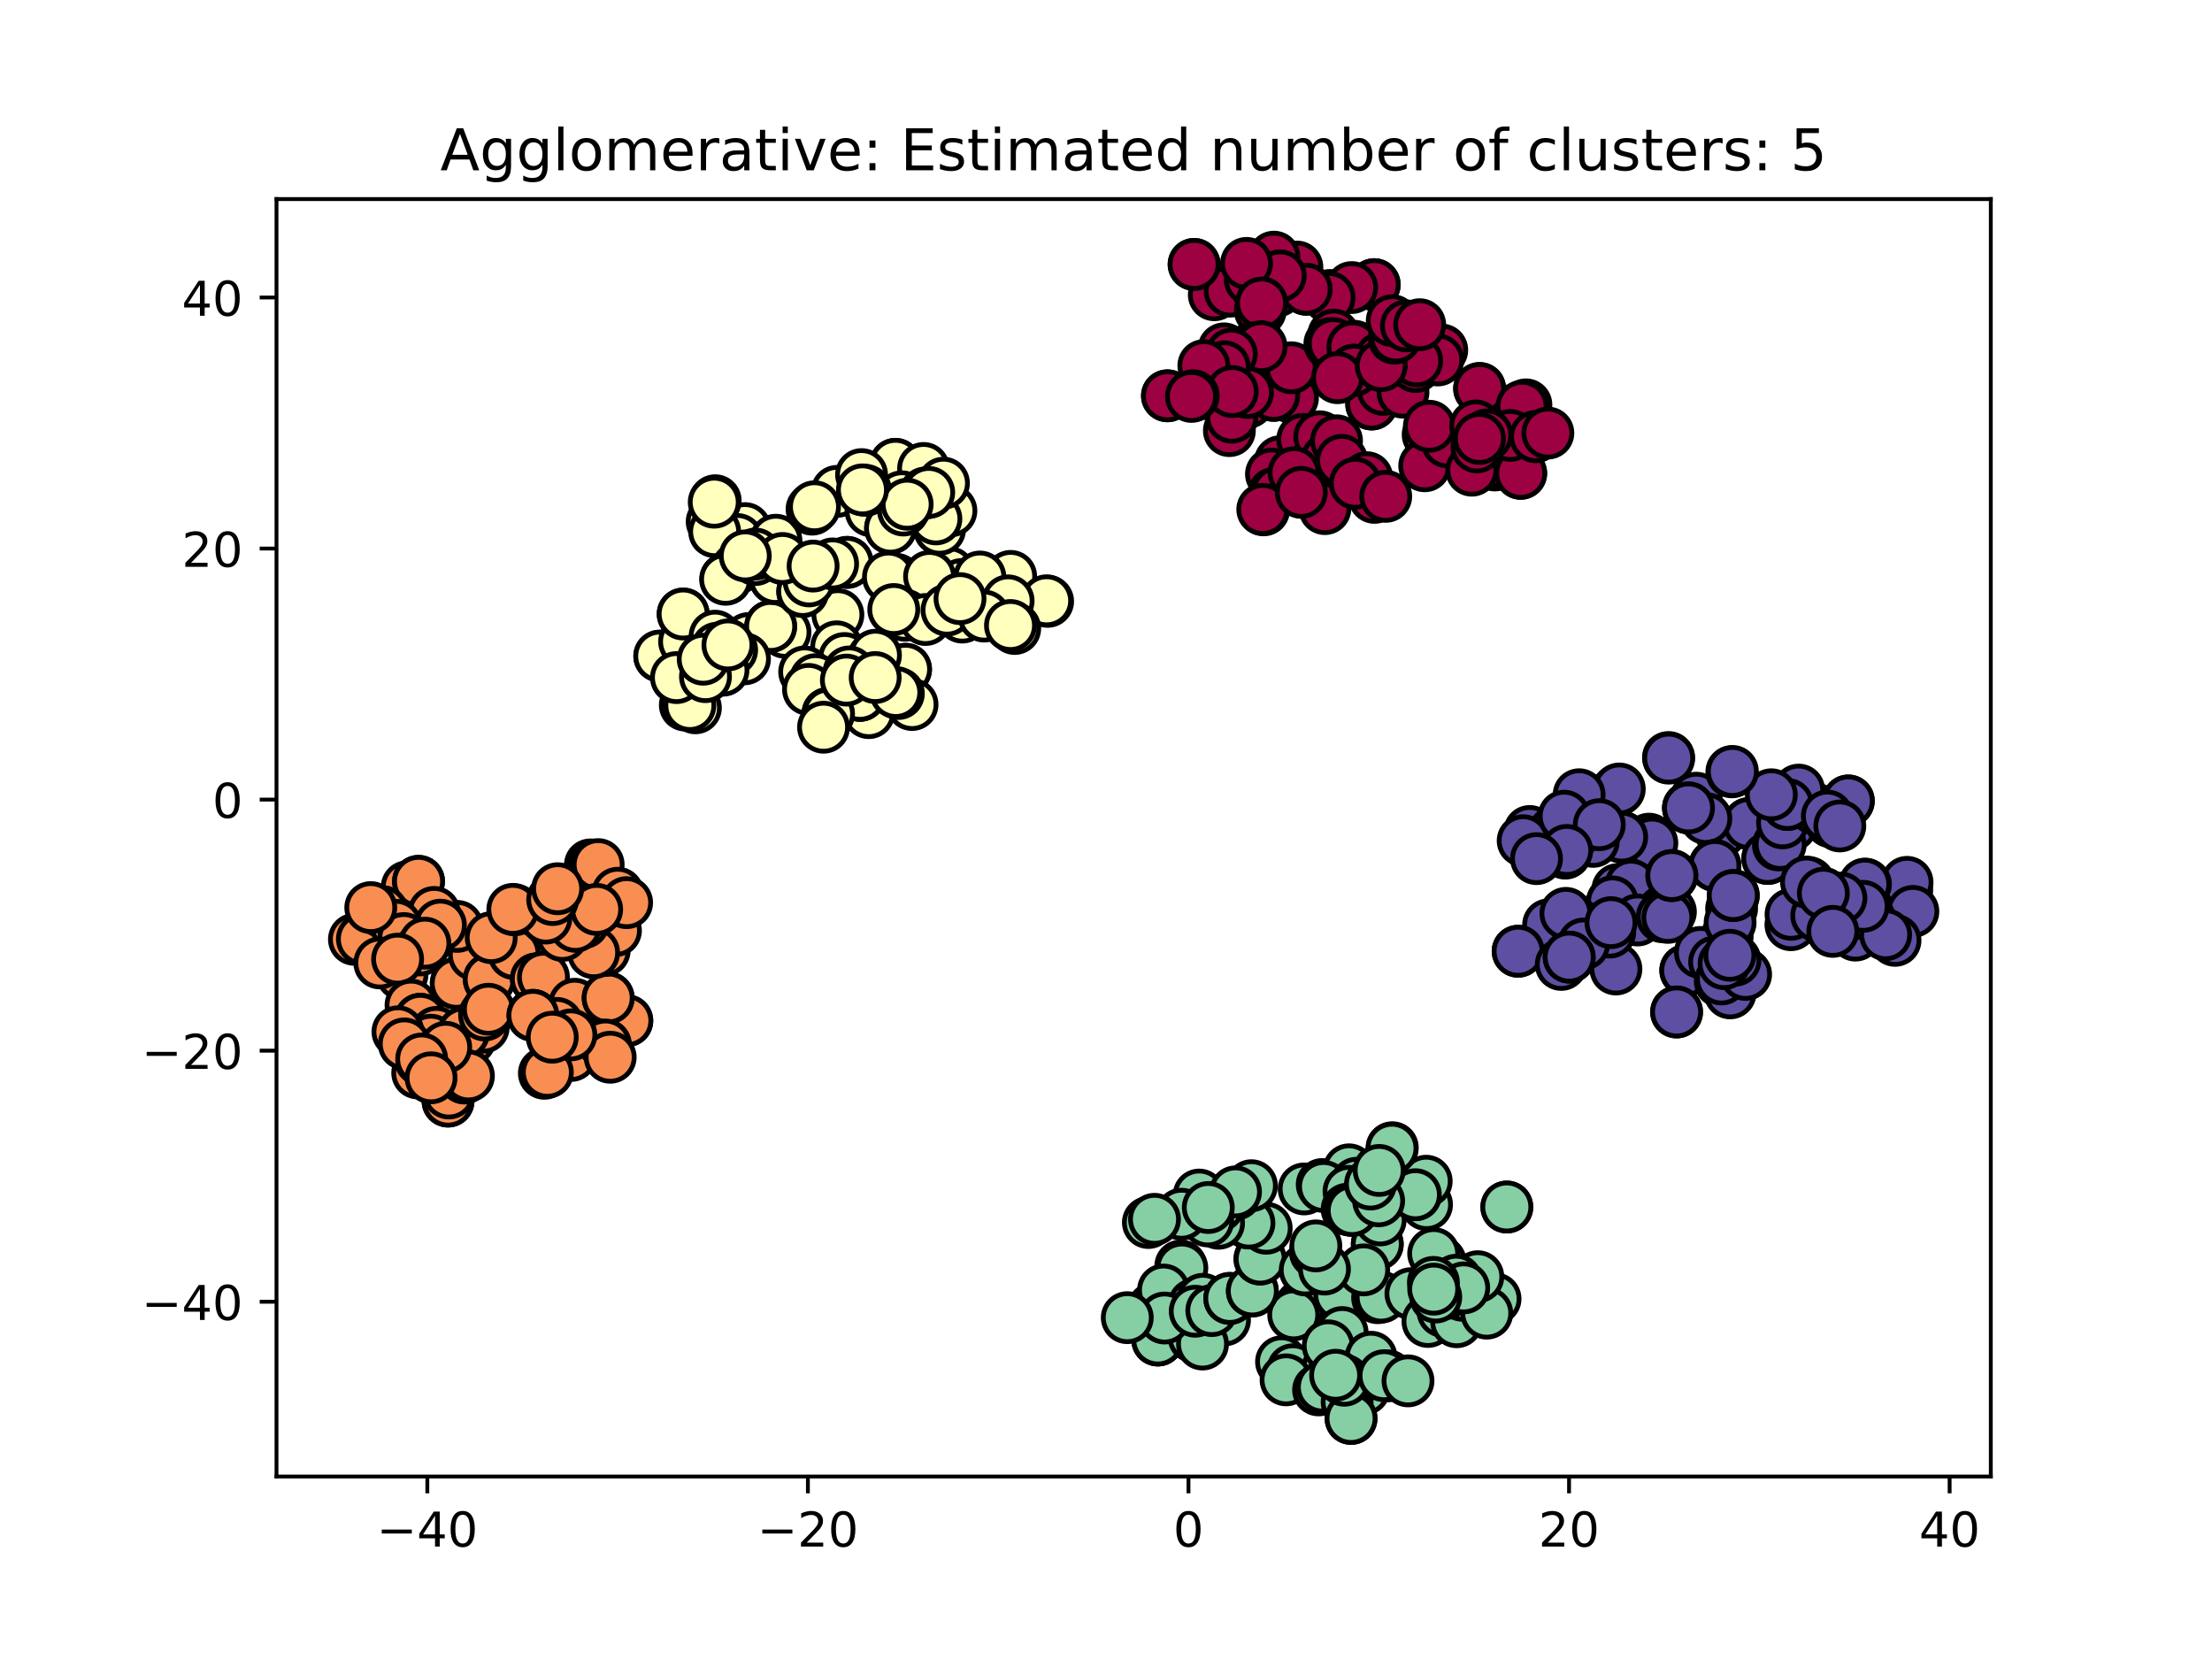 <?xml version="1.0" encoding="utf-8" standalone="no"?>
<!DOCTYPE svg PUBLIC "-//W3C//DTD SVG 1.1//EN"
  "http://www.w3.org/Graphics/SVG/1.1/DTD/svg11.dtd">
<!-- Created with matplotlib (https://matplotlib.org/) -->
<svg height="345.6pt" version="1.1" viewBox="0 0 460.8 345.6" width="460.8pt" xmlns="http://www.w3.org/2000/svg" xmlns:xlink="http://www.w3.org/1999/xlink">
 <defs>
  <style type="text/css">
*{stroke-linecap:butt;stroke-linejoin:round;}
  </style>
 </defs>
 <g id="figure_1">
  <g id="patch_1">
   <path d="M 0 345.6 
L 460.8 345.6 
L 460.8 0 
L 0 0 
z
" style="fill:#ffffff;"/>
  </g>
  <g id="axes_1">
   <g id="patch_2">
    <path d="M 57.6 307.584 
L 414.72 307.584 
L 414.72 41.472 
L 57.6 41.472 
z
" style="fill:#ffffff;"/>
   </g>
   <g id="matplotlib.axis_1">
    <g id="xtick_1">
     <g id="line2d_1">
      <defs>
       <path d="M 0 0 
L 0 3.5 
" id="mc0abb7c621" style="stroke:#000000;stroke-width:0.8;"/>
      </defs>
      <g>
       <use style="stroke:#000000;stroke-width:0.8;" x="89.02" xlink:href="#mc0abb7c621" y="307.584"/>
      </g>
     </g>
     <g id="text_1">
      <!-- −40 -->
      <defs>
       <path d="M 10.594 35.5 
L 73.188 35.5 
L 73.188 27.203 
L 10.594 27.203 
z
" id="DejaVuSans-8722"/>
       <path d="M 37.797 64.312 
L 12.891 25.391 
L 37.797 25.391 
z
M 35.203 72.906 
L 47.609 72.906 
L 47.609 25.391 
L 58.016 25.391 
L 58.016 17.188 
L 47.609 17.188 
L 47.609 0 
L 37.797 0 
L 37.797 17.188 
L 4.891 17.188 
L 4.891 26.703 
z
" id="DejaVuSans-52"/>
       <path d="M 31.781 66.406 
Q 24.172 66.406 20.328 58.906 
Q 16.5 51.422 16.5 36.375 
Q 16.5 21.391 20.328 13.891 
Q 24.172 6.391 31.781 6.391 
Q 39.453 6.391 43.281 13.891 
Q 47.125 21.391 47.125 36.375 
Q 47.125 51.422 43.281 58.906 
Q 39.453 66.406 31.781 66.406 
z
M 31.781 74.219 
Q 44.047 74.219 50.516 64.516 
Q 56.984 54.828 56.984 36.375 
Q 56.984 17.969 50.516 8.266 
Q 44.047 -1.422 31.781 -1.422 
Q 19.531 -1.422 13.062 8.266 
Q 6.594 17.969 6.594 36.375 
Q 6.594 54.828 13.062 64.516 
Q 19.531 74.219 31.781 74.219 
z
" id="DejaVuSans-48"/>
      </defs>
      <g transform="translate(78.468 322.182)scale(0.1 -0.1)">
       <use xlink:href="#DejaVuSans-8722"/>
       <use x="83.789" xlink:href="#DejaVuSans-52"/>
       <use x="147.412" xlink:href="#DejaVuSans-48"/>
      </g>
     </g>
    </g>
    <g id="xtick_2">
     <g id="line2d_2">
      <g>
       <use style="stroke:#000000;stroke-width:0.8;" x="168.3" xlink:href="#mc0abb7c621" y="307.584"/>
      </g>
     </g>
     <g id="text_2">
      <!-- −20 -->
      <defs>
       <path d="M 19.188 8.297 
L 53.609 8.297 
L 53.609 0 
L 7.328 0 
L 7.328 8.297 
Q 12.938 14.109 22.625 23.891 
Q 32.328 33.688 34.812 36.531 
Q 39.547 41.844 41.422 45.531 
Q 43.312 49.219 43.312 52.781 
Q 43.312 58.594 39.234 62.25 
Q 35.156 65.922 28.609 65.922 
Q 23.969 65.922 18.812 64.312 
Q 13.672 62.703 7.812 59.422 
L 7.812 69.391 
Q 13.766 71.781 18.938 73 
Q 24.125 74.219 28.422 74.219 
Q 39.75 74.219 46.484 68.547 
Q 53.219 62.891 53.219 53.422 
Q 53.219 48.922 51.531 44.891 
Q 49.859 40.875 45.406 35.406 
Q 44.188 33.984 37.641 27.219 
Q 31.109 20.453 19.188 8.297 
z
" id="DejaVuSans-50"/>
      </defs>
      <g transform="translate(157.748 322.182)scale(0.1 -0.1)">
       <use xlink:href="#DejaVuSans-8722"/>
       <use x="83.789" xlink:href="#DejaVuSans-50"/>
       <use x="147.412" xlink:href="#DejaVuSans-48"/>
      </g>
     </g>
    </g>
    <g id="xtick_3">
     <g id="line2d_3">
      <g>
       <use style="stroke:#000000;stroke-width:0.8;" x="247.581" xlink:href="#mc0abb7c621" y="307.584"/>
      </g>
     </g>
     <g id="text_3">
      <!-- 0 -->
      <g transform="translate(244.399 322.182)scale(0.1 -0.1)">
       <use xlink:href="#DejaVuSans-48"/>
      </g>
     </g>
    </g>
    <g id="xtick_4">
     <g id="line2d_4">
      <g>
       <use style="stroke:#000000;stroke-width:0.8;" x="326.861" xlink:href="#mc0abb7c621" y="307.584"/>
      </g>
     </g>
     <g id="text_4">
      <!-- 20 -->
      <g transform="translate(320.499 322.182)scale(0.1 -0.1)">
       <use xlink:href="#DejaVuSans-50"/>
       <use x="63.623" xlink:href="#DejaVuSans-48"/>
      </g>
     </g>
    </g>
    <g id="xtick_5">
     <g id="line2d_5">
      <g>
       <use style="stroke:#000000;stroke-width:0.8;" x="406.142" xlink:href="#mc0abb7c621" y="307.584"/>
      </g>
     </g>
     <g id="text_5">
      <!-- 40 -->
      <g transform="translate(399.779 322.182)scale(0.1 -0.1)">
       <use xlink:href="#DejaVuSans-52"/>
       <use x="63.623" xlink:href="#DejaVuSans-48"/>
      </g>
     </g>
    </g>
   </g>
   <g id="matplotlib.axis_2">
    <g id="ytick_1">
     <g id="line2d_6">
      <defs>
       <path d="M 0 0 
L -3.5 0 
" id="m21f495d846" style="stroke:#000000;stroke-width:0.8;"/>
      </defs>
      <g>
       <use style="stroke:#000000;stroke-width:0.8;" x="57.6" xlink:href="#m21f495d846" y="271.173"/>
      </g>
     </g>
     <g id="text_6">
      <!-- −40 -->
      <g transform="translate(29.495 274.972)scale(0.1 -0.1)">
       <use xlink:href="#DejaVuSans-8722"/>
       <use x="83.789" xlink:href="#DejaVuSans-52"/>
       <use x="147.412" xlink:href="#DejaVuSans-48"/>
      </g>
     </g>
    </g>
    <g id="ytick_2">
     <g id="line2d_7">
      <g>
       <use style="stroke:#000000;stroke-width:0.8;" x="57.6" xlink:href="#m21f495d846" y="218.874"/>
      </g>
     </g>
     <g id="text_7">
      <!-- −20 -->
      <g transform="translate(29.495 222.673)scale(0.1 -0.1)">
       <use xlink:href="#DejaVuSans-8722"/>
       <use x="83.789" xlink:href="#DejaVuSans-50"/>
       <use x="147.412" xlink:href="#DejaVuSans-48"/>
      </g>
     </g>
    </g>
    <g id="ytick_3">
     <g id="line2d_8">
      <g>
       <use style="stroke:#000000;stroke-width:0.8;" x="57.6" xlink:href="#m21f495d846" y="166.575"/>
      </g>
     </g>
     <g id="text_8">
      <!-- 0 -->
      <g transform="translate(44.237 170.374)scale(0.1 -0.1)">
       <use xlink:href="#DejaVuSans-48"/>
      </g>
     </g>
    </g>
    <g id="ytick_4">
     <g id="line2d_9">
      <g>
       <use style="stroke:#000000;stroke-width:0.8;" x="57.6" xlink:href="#m21f495d846" y="114.276"/>
      </g>
     </g>
     <g id="text_9">
      <!-- 20 -->
      <g transform="translate(37.875 118.075)scale(0.1 -0.1)">
       <use xlink:href="#DejaVuSans-50"/>
       <use x="63.623" xlink:href="#DejaVuSans-48"/>
      </g>
     </g>
    </g>
    <g id="ytick_5">
     <g id="line2d_10">
      <g>
       <use style="stroke:#000000;stroke-width:0.8;" x="57.6" xlink:href="#m21f495d846" y="61.977"/>
      </g>
     </g>
     <g id="text_10">
      <!-- 40 -->
      <g transform="translate(37.875 65.776)scale(0.1 -0.1)">
       <use xlink:href="#DejaVuSans-52"/>
       <use x="63.623" xlink:href="#DejaVuSans-48"/>
      </g>
     </g>
    </g>
   </g>
   <g id="line2d_11">
    <defs>
     <path d="M 0 5 
C 1.326 5 2.598 4.473 3.536 3.536 
C 4.473 2.598 5 1.326 5 0 
C 5 -1.326 4.473 -2.598 3.536 -3.536 
C 2.598 -4.473 1.326 -5 0 -5 
C -1.326 -5 -2.598 -4.473 -3.536 -3.536 
C -4.473 -2.598 -5 -1.326 -5 0 
C -5 1.326 -4.473 2.598 -3.536 3.536 
C -2.598 4.473 -1.326 5 0 5 
z
" id="m35e17c603a" style="stroke:#000000;"/>
    </defs>
    <g clip-path="url(#p7b2db7a778)">
     <use style="fill:#9e0142;stroke:#000000;" x="266.128" xlink:href="#m35e17c603a" y="60.584"/>
     <use style="fill:#9e0142;stroke:#000000;" x="270.161" xlink:href="#m35e17c603a" y="55.626"/>
     <use style="fill:#9e0142;stroke:#000000;" x="266.736" xlink:href="#m35e17c603a" y="58.94"/>
     <use style="fill:#9e0142;stroke:#000000;" x="252.96" xlink:href="#m35e17c603a" y="61.404"/>
     <use style="fill:#9e0142;stroke:#000000;" x="256.272" xlink:href="#m35e17c603a" y="60.65"/>
     <use style="fill:#9e0142;stroke:#000000;" x="286.278" xlink:href="#m35e17c603a" y="59.295"/>
     <use style="fill:#9e0142;stroke:#000000;" x="286.278" xlink:href="#m35e17c603a" y="59.295"/>
     <use style="fill:#9e0142;stroke:#000000;" x="248.753" xlink:href="#m35e17c603a" y="55.079"/>
     <use style="fill:#9e0142;stroke:#000000;" x="262.661" xlink:href="#m35e17c603a" y="57.516"/>
     <use style="fill:#9e0142;stroke:#000000;" x="248.753" xlink:href="#m35e17c603a" y="55.078"/>
     <use style="fill:#9e0142;stroke:#000000;" x="277.048" xlink:href="#m35e17c603a" y="61.554"/>
     <use style="fill:#9e0142;stroke:#000000;" x="272.104" xlink:href="#m35e17c603a" y="60.251"/>
     <use style="fill:#9e0142;stroke:#000000;" x="281.575" xlink:href="#m35e17c603a" y="59.905"/>
     <use style="fill:#9e0142;stroke:#000000;" x="276.882" xlink:href="#m35e17c603a" y="61.973"/>
     <use style="fill:#9e0142;stroke:#000000;" x="272.105" xlink:href="#m35e17c603a" y="60.257"/>
     <use style="fill:#9e0142;stroke:#000000;" x="263.995" xlink:href="#m35e17c603a" y="59.503"/>
     <use style="fill:#9e0142;stroke:#000000;" x="264.409" xlink:href="#m35e17c603a" y="56.611"/>
     <use style="fill:#9e0142;stroke:#000000;" x="265.381" xlink:href="#m35e17c603a" y="53.568"/>
     <use style="fill:#9e0142;stroke:#000000;" x="261.817" xlink:href="#m35e17c603a" y="59.874"/>
     <use style="fill:#9e0142;stroke:#000000;" x="260.446" xlink:href="#m35e17c603a" y="58.225"/>
     <use style="fill:#9e0142;stroke:#000000;" x="266.688" xlink:href="#m35e17c603a" y="57.466"/>
     <use style="fill:#9e0142;stroke:#000000;" x="262.537" xlink:href="#m35e17c603a" y="64.674"/>
     <use style="fill:#9e0142;stroke:#000000;" x="262.799" xlink:href="#m35e17c603a" y="63.125"/>
     <use style="fill:#9e0142;stroke:#000000;" x="259.676" xlink:href="#m35e17c603a" y="54.869"/>
     <use style="fill:#9e0142;stroke:#000000;" x="262.8" xlink:href="#m35e17c603a" y="63.126"/>
     <use style="fill:#9e0142;stroke:#000000;" x="269.245" xlink:href="#m35e17c603a" y="82.887"/>
     <use style="fill:#9e0142;stroke:#000000;" x="260.222" xlink:href="#m35e17c603a" y="79.871"/>
     <use style="fill:#9e0142;stroke:#000000;" x="265.32" xlink:href="#m35e17c603a" y="82.357"/>
     <use style="fill:#9e0142;stroke:#000000;" x="260" xlink:href="#m35e17c603a" y="83.786"/>
     <use style="fill:#9e0142;stroke:#000000;" x="265.32" xlink:href="#m35e17c603a" y="82.357"/>
     <use style="fill:#9e0142;stroke:#000000;" x="268.99" xlink:href="#m35e17c603a" y="76.615"/>
     <use style="fill:#9e0142;stroke:#000000;" x="260.926" xlink:href="#m35e17c603a" y="72.499"/>
     <use style="fill:#9e0142;stroke:#000000;" x="257.217" xlink:href="#m35e17c603a" y="79.714"/>
     <use style="fill:#9e0142;stroke:#000000;" x="262.699" xlink:href="#m35e17c603a" y="72.213"/>
     <use style="fill:#9e0142;stroke:#000000;" x="257.154" xlink:href="#m35e17c603a" y="83.414"/>
     <use style="fill:#9e0142;stroke:#000000;" x="254.162" xlink:href="#m35e17c603a" y="80.694"/>
     <use style="fill:#9e0142;stroke:#000000;" x="254.36" xlink:href="#m35e17c603a" y="83.175"/>
     <use style="fill:#9e0142;stroke:#000000;" x="256.609" xlink:href="#m35e17c603a" y="86.91"/>
     <use style="fill:#9e0142;stroke:#000000;" x="256.103" xlink:href="#m35e17c603a" y="89.706"/>
     <use style="fill:#9e0142;stroke:#000000;" x="256.609" xlink:href="#m35e17c603a" y="86.909"/>
     <use style="fill:#9e0142;stroke:#000000;" x="254.982" xlink:href="#m35e17c603a" y="72.674"/>
     <use style="fill:#9e0142;stroke:#000000;" x="256.5" xlink:href="#m35e17c603a" y="73.777"/>
     <use style="fill:#9e0142;stroke:#000000;" x="259.87" xlink:href="#m35e17c603a" y="81.768"/>
     <use style="fill:#9e0142;stroke:#000000;" x="255.035" xlink:href="#m35e17c603a" y="76.413"/>
     <use style="fill:#9e0142;stroke:#000000;" x="250.781" xlink:href="#m35e17c603a" y="76.168"/>
     <use style="fill:#9e0142;stroke:#000000;" x="243.201" xlink:href="#m35e17c603a" y="82.456"/>
     <use style="fill:#9e0142;stroke:#000000;" x="256.692" xlink:href="#m35e17c603a" y="81.565"/>
     <use style="fill:#9e0142;stroke:#000000;" x="243.202" xlink:href="#m35e17c603a" y="82.448"/>
     <use style="fill:#9e0142;stroke:#000000;" x="248.578" xlink:href="#m35e17c603a" y="82.429"/>
     <use style="fill:#9e0142;stroke:#000000;" x="248.201" xlink:href="#m35e17c603a" y="82.581"/>
     <use style="fill:#9e0142;stroke:#000000;" x="273.506" xlink:href="#m35e17c603a" y="98.119"/>
     <use style="fill:#9e0142;stroke:#000000;" x="266.708" xlink:href="#m35e17c603a" y="96.179"/>
     <use style="fill:#9e0142;stroke:#000000;" x="271.274" xlink:href="#m35e17c603a" y="97.726"/>
     <use style="fill:#9e0142;stroke:#000000;" x="274.63" xlink:href="#m35e17c603a" y="99.352"/>
     <use style="fill:#9e0142;stroke:#000000;" x="264.868" xlink:href="#m35e17c603a" y="98.76"/>
     <use style="fill:#9e0142;stroke:#000000;" x="265.376" xlink:href="#m35e17c603a" y="102.795"/>
     <use style="fill:#9e0142;stroke:#000000;" x="266.128" xlink:href="#m35e17c603a" y="102.539"/>
     <use style="fill:#9e0142;stroke:#000000;" x="263.239" xlink:href="#m35e17c603a" y="106.213"/>
     <use style="fill:#9e0142;stroke:#000000;" x="272.524" xlink:href="#m35e17c603a" y="99.972"/>
     <use style="fill:#9e0142;stroke:#000000;" x="263.058" xlink:href="#m35e17c603a" y="106.128"/>
     <use style="fill:#9e0142;stroke:#000000;" x="271.83" xlink:href="#m35e17c603a" y="95.522"/>
     <use style="fill:#9e0142;stroke:#000000;" x="270.323" xlink:href="#m35e17c603a" y="99.707"/>
     <use style="fill:#9e0142;stroke:#000000;" x="271.378" xlink:href="#m35e17c603a" y="91.538"/>
     <use style="fill:#9e0142;stroke:#000000;" x="275.372" xlink:href="#m35e17c603a" y="103.008"/>
     <use style="fill:#9e0142;stroke:#000000;" x="275.998" xlink:href="#m35e17c603a" y="105.955"/>
     <use style="fill:#9e0142;stroke:#000000;" x="274.938" xlink:href="#m35e17c603a" y="90.989"/>
     <use style="fill:#9e0142;stroke:#000000;" x="276.423" xlink:href="#m35e17c603a" y="95.716"/>
     <use style="fill:#9e0142;stroke:#000000;" x="278.423" xlink:href="#m35e17c603a" y="91.824"/>
     <use style="fill:#9e0142;stroke:#000000;" x="269.581" xlink:href="#m35e17c603a" y="98.472"/>
     <use style="fill:#9e0142;stroke:#000000;" x="279.493" xlink:href="#m35e17c603a" y="95.904"/>
     <use style="fill:#9e0142;stroke:#000000;" x="284.728" xlink:href="#m35e17c603a" y="99.512"/>
     <use style="fill:#9e0142;stroke:#000000;" x="286.331" xlink:href="#m35e17c603a" y="103.608"/>
     <use style="fill:#9e0142;stroke:#000000;" x="282.336" xlink:href="#m35e17c603a" y="100.683"/>
     <use style="fill:#9e0142;stroke:#000000;" x="271.087" xlink:href="#m35e17c603a" y="102.575"/>
     <use style="fill:#9e0142;stroke:#000000;" x="288.675" xlink:href="#m35e17c603a" y="103.397"/>
     <use style="fill:#9e0142;stroke:#000000;" x="277.828" xlink:href="#m35e17c603a" y="69.803"/>
     <use style="fill:#9e0142;stroke:#000000;" x="277.035" xlink:href="#m35e17c603a" y="71.603"/>
     <use style="fill:#9e0142;stroke:#000000;" x="282.134" xlink:href="#m35e17c603a" y="72.136"/>
     <use style="fill:#9e0142;stroke:#000000;" x="277.755" xlink:href="#m35e17c603a" y="71.59"/>
     <use style="fill:#9e0142;stroke:#000000;" x="281.836" xlink:href="#m35e17c603a" y="72.27"/>
     <use style="fill:#9e0142;stroke:#000000;" x="285.743" xlink:href="#m35e17c603a" y="84.162"/>
     <use style="fill:#9e0142;stroke:#000000;" x="285.746" xlink:href="#m35e17c603a" y="84.163"/>
     <use style="fill:#9e0142;stroke:#000000;" x="288.203" xlink:href="#m35e17c603a" y="80.913"/>
     <use style="fill:#9e0142;stroke:#000000;" x="288.117" xlink:href="#m35e17c603a" y="81.124"/>
     <use style="fill:#9e0142;stroke:#000000;" x="292.27" xlink:href="#m35e17c603a" y="81.695"/>
     <use style="fill:#9e0142;stroke:#000000;" x="295.122" xlink:href="#m35e17c603a" y="75.169"/>
     <use style="fill:#9e0142;stroke:#000000;" x="294.897" xlink:href="#m35e17c603a" y="76.358"/>
     <use style="fill:#9e0142;stroke:#000000;" x="300.344" xlink:href="#m35e17c603a" y="72.923"/>
     <use style="fill:#9e0142;stroke:#000000;" x="299.519" xlink:href="#m35e17c603a" y="74.989"/>
     <use style="fill:#9e0142;stroke:#000000;" x="295.122" xlink:href="#m35e17c603a" y="75.169"/>
     <use style="fill:#9e0142;stroke:#000000;" x="287.592" xlink:href="#m35e17c603a" y="74.615"/>
     <use style="fill:#9e0142;stroke:#000000;" x="282.044" xlink:href="#m35e17c603a" y="77.124"/>
     <use style="fill:#9e0142;stroke:#000000;" x="282.047" xlink:href="#m35e17c603a" y="77.125"/>
     <use style="fill:#9e0142;stroke:#000000;" x="278.637" xlink:href="#m35e17c603a" y="78.683"/>
     <use style="fill:#9e0142;stroke:#000000;" x="287.737" xlink:href="#m35e17c603a" y="76.182"/>
     <use style="fill:#9e0142;stroke:#000000;" x="290.441" xlink:href="#m35e17c603a" y="70.44"/>
     <use style="fill:#9e0142;stroke:#000000;" x="290.779" xlink:href="#m35e17c603a" y="70.208"/>
     <use style="fill:#9e0142;stroke:#000000;" x="290.031" xlink:href="#m35e17c603a" y="66.802"/>
     <use style="fill:#9e0142;stroke:#000000;" x="292.992" xlink:href="#m35e17c603a" y="67.889"/>
     <use style="fill:#9e0142;stroke:#000000;" x="295.747" xlink:href="#m35e17c603a" y="67.645"/>
     <use style="fill:#9e0142;stroke:#000000;" x="297.508" xlink:href="#m35e17c603a" y="90.554"/>
     <use style="fill:#9e0142;stroke:#000000;" x="296.792" xlink:href="#m35e17c603a" y="97.033"/>
     <use style="fill:#9e0142;stroke:#000000;" x="311.61" xlink:href="#m35e17c603a" y="92.435"/>
     <use style="fill:#9e0142;stroke:#000000;" x="301.591" xlink:href="#m35e17c603a" y="91.75"/>
     <use style="fill:#9e0142;stroke:#000000;" x="301.5" xlink:href="#m35e17c603a" y="92.05"/>
     <use style="fill:#9e0142;stroke:#000000;" x="312.604" xlink:href="#m35e17c603a" y="85.503"/>
     <use style="fill:#9e0142;stroke:#000000;" x="317.877" xlink:href="#m35e17c603a" y="84.337"/>
     <use style="fill:#9e0142;stroke:#000000;" x="308.23" xlink:href="#m35e17c603a" y="80.931"/>
     <use style="fill:#9e0142;stroke:#000000;" x="308.224" xlink:href="#m35e17c603a" y="80.935"/>
     <use style="fill:#9e0142;stroke:#000000;" x="317.069" xlink:href="#m35e17c603a" y="84.636"/>
     <use style="fill:#9e0142;stroke:#000000;" x="311.388" xlink:href="#m35e17c603a" y="96.868"/>
     <use style="fill:#9e0142;stroke:#000000;" x="312.358" xlink:href="#m35e17c603a" y="96.243"/>
     <use style="fill:#9e0142;stroke:#000000;" x="311.594" xlink:href="#m35e17c603a" y="96.153"/>
     <use style="fill:#9e0142;stroke:#000000;" x="316.794" xlink:href="#m35e17c603a" y="98.601"/>
     <use style="fill:#9e0142;stroke:#000000;" x="316.794" xlink:href="#m35e17c603a" y="98.601"/>
     <use style="fill:#9e0142;stroke:#000000;" x="319.895" xlink:href="#m35e17c603a" y="90.954"/>
     <use style="fill:#9e0142;stroke:#000000;" x="314.614" xlink:href="#m35e17c603a" y="90.705"/>
     <use style="fill:#9e0142;stroke:#000000;" x="297.765" xlink:href="#m35e17c603a" y="88.793"/>
     <use style="fill:#9e0142;stroke:#000000;" x="319.895" xlink:href="#m35e17c603a" y="90.954"/>
     <use style="fill:#9e0142;stroke:#000000;" x="322.448" xlink:href="#m35e17c603a" y="90.214"/>
     <use style="fill:#9e0142;stroke:#000000;" x="307.423" xlink:href="#m35e17c603a" y="88.738"/>
     <use style="fill:#9e0142;stroke:#000000;" x="306.609" xlink:href="#m35e17c603a" y="97.948"/>
     <use style="fill:#9e0142;stroke:#000000;" x="309.709" xlink:href="#m35e17c603a" y="90.594"/>
     <use style="fill:#9e0142;stroke:#000000;" x="307.673" xlink:href="#m35e17c603a" y="93.092"/>
     <use style="fill:#9e0142;stroke:#000000;" x="308.193" xlink:href="#m35e17c603a" y="91.333"/>
    </g>
   </g>
   <g id="line2d_12">
    <defs>
     <path d="M 0 5 
C 1.326 5 2.598 4.473 3.536 3.536 
C 4.473 2.598 5 1.326 5 0 
C 5 -1.326 4.473 -2.598 3.536 -3.536 
C 2.598 -4.473 1.326 -5 0 -5 
C -1.326 -5 -2.598 -4.473 -3.536 -3.536 
C -4.473 -2.598 -5 -1.326 -5 0 
C -5 1.326 -4.473 2.598 -3.536 3.536 
C -2.598 4.473 -1.326 5 0 5 
z
" id="m273ed7b650" style="stroke:#000000;"/>
    </defs>
    <g clip-path="url(#p7b2db7a778)">
     <use style="fill:#f98e52;stroke:#000000;" x="98.432" xlink:href="#m273ed7b650" y="204.471"/>
     <use style="fill:#f98e52;stroke:#000000;" x="95.044" xlink:href="#m273ed7b650" y="204.838"/>
     <use style="fill:#f98e52;stroke:#000000;" x="95.046" xlink:href="#m273ed7b650" y="204.835"/>
     <use style="fill:#f98e52;stroke:#000000;" x="98.812" xlink:href="#m273ed7b650" y="198.871"/>
     <use style="fill:#f98e52;stroke:#000000;" x="101.92" xlink:href="#m273ed7b650" y="204.024"/>
     <use style="fill:#f98e52;stroke:#000000;" x="101.921" xlink:href="#m273ed7b650" y="204.025"/>
     <use style="fill:#f98e52;stroke:#000000;" x="107.103" xlink:href="#m273ed7b650" y="198.606"/>
     <use style="fill:#f98e52;stroke:#000000;" x="84.845" xlink:href="#m273ed7b650" y="184.726"/>
     <use style="fill:#f98e52;stroke:#000000;" x="107.082" xlink:href="#m273ed7b650" y="198.611"/>
     <use style="fill:#f98e52;stroke:#000000;" x="87.185" xlink:href="#m273ed7b650" y="183.599"/>
     <use style="fill:#f98e52;stroke:#000000;" x="87.188" xlink:href="#m273ed7b650" y="183.6"/>
     <use style="fill:#f98e52;stroke:#000000;" x="79.849" xlink:href="#m273ed7b650" y="196.004"/>
     <use style="fill:#f98e52;stroke:#000000;" x="73.833" xlink:href="#m273ed7b650" y="195.682"/>
     <use style="fill:#f98e52;stroke:#000000;" x="85.465" xlink:href="#m273ed7b650" y="197.548"/>
     <use style="fill:#f98e52;stroke:#000000;" x="83.706" xlink:href="#m273ed7b650" y="196.817"/>
     <use style="fill:#f98e52;stroke:#000000;" x="75.497" xlink:href="#m273ed7b650" y="195.608"/>
     <use style="fill:#f98e52;stroke:#000000;" x="95.25" xlink:href="#m273ed7b650" y="192.987"/>
     <use style="fill:#f98e52;stroke:#000000;" x="85.844" xlink:href="#m273ed7b650" y="194.569"/>
     <use style="fill:#f98e52;stroke:#000000;" x="90.438" xlink:href="#m273ed7b650" y="190.079"/>
     <use style="fill:#f98e52;stroke:#000000;" x="87.475" xlink:href="#m273ed7b650" y="195.301"/>
     <use style="fill:#f98e52;stroke:#000000;" x="91.744" xlink:href="#m273ed7b650" y="192.727"/>
     <use style="fill:#f98e52;stroke:#000000;" x="79.622" xlink:href="#m273ed7b650" y="189.916"/>
     <use style="fill:#f98e52;stroke:#000000;" x="79.622" xlink:href="#m273ed7b650" y="189.916"/>
     <use style="fill:#f98e52;stroke:#000000;" x="82.487" xlink:href="#m273ed7b650" y="192.757"/>
     <use style="fill:#f98e52;stroke:#000000;" x="84.107" xlink:href="#m273ed7b650" y="195.519"/>
     <use style="fill:#f98e52;stroke:#000000;" x="77.238" xlink:href="#m273ed7b650" y="189.067"/>
     <use style="fill:#f98e52;stroke:#000000;" x="83.75" xlink:href="#m273ed7b650" y="202.988"/>
     <use style="fill:#f98e52;stroke:#000000;" x="87.486" xlink:href="#m273ed7b650" y="197.889"/>
     <use style="fill:#f98e52;stroke:#000000;" x="88.514" xlink:href="#m273ed7b650" y="196.482"/>
     <use style="fill:#f98e52;stroke:#000000;" x="79.13" xlink:href="#m273ed7b650" y="200.601"/>
     <use style="fill:#f98e52;stroke:#000000;" x="82.828" xlink:href="#m273ed7b650" y="199.807"/>
     <use style="fill:#f98e52;stroke:#000000;" x="85.625" xlink:href="#m273ed7b650" y="209.39"/>
     <use style="fill:#f98e52;stroke:#000000;" x="87.556" xlink:href="#m273ed7b650" y="212.352"/>
     <use style="fill:#f98e52;stroke:#000000;" x="87.916" xlink:href="#m273ed7b650" y="216.044"/>
     <use style="fill:#f98e52;stroke:#000000;" x="87.556" xlink:href="#m273ed7b650" y="212.352"/>
     <use style="fill:#f98e52;stroke:#000000;" x="87.565" xlink:href="#m273ed7b650" y="212.353"/>
     <use style="fill:#f98e52;stroke:#000000;" x="90.905" xlink:href="#m273ed7b650" y="215.072"/>
     <use style="fill:#f98e52;stroke:#000000;" x="93.326" xlink:href="#m273ed7b650" y="229.379"/>
     <use style="fill:#f98e52;stroke:#000000;" x="93.342" xlink:href="#m273ed7b650" y="229.376"/>
     <use style="fill:#f98e52;stroke:#000000;" x="93.501" xlink:href="#m273ed7b650" y="227.693"/>
     <use style="fill:#f98e52;stroke:#000000;" x="89.773" xlink:href="#m273ed7b650" y="216.694"/>
     <use style="fill:#f98e52;stroke:#000000;" x="82.9" xlink:href="#m273ed7b650" y="214.941"/>
     <use style="fill:#f98e52;stroke:#000000;" x="97.909" xlink:href="#m273ed7b650" y="216.5"/>
     <use style="fill:#f98e52;stroke:#000000;" x="100.67" xlink:href="#m273ed7b650" y="213.98"/>
     <use style="fill:#f98e52;stroke:#000000;" x="96.53" xlink:href="#m273ed7b650" y="215.156"/>
     <use style="fill:#f98e52;stroke:#000000;" x="96.535" xlink:href="#m273ed7b650" y="215.157"/>
     <use style="fill:#f98e52;stroke:#000000;" x="96.736" xlink:href="#m273ed7b650" y="224.578"/>
     <use style="fill:#f98e52;stroke:#000000;" x="100.95" xlink:href="#m273ed7b650" y="211.44"/>
     <use style="fill:#f98e52;stroke:#000000;" x="97.582" xlink:href="#m273ed7b650" y="224.13"/>
     <use style="fill:#f98e52;stroke:#000000;" x="92.85" xlink:href="#m273ed7b650" y="218.171"/>
     <use style="fill:#f98e52;stroke:#000000;" x="101.751" xlink:href="#m273ed7b650" y="210.244"/>
     <use style="fill:#f98e52;stroke:#000000;" x="87.015" xlink:href="#m273ed7b650" y="223.51"/>
     <use style="fill:#f98e52;stroke:#000000;" x="87.589" xlink:href="#m273ed7b650" y="220.753"/>
     <use style="fill:#f98e52;stroke:#000000;" x="84.223" xlink:href="#m273ed7b650" y="217.465"/>
     <use style="fill:#f98e52;stroke:#000000;" x="87.843" xlink:href="#m273ed7b650" y="220.606"/>
     <use style="fill:#f98e52;stroke:#000000;" x="89.803" xlink:href="#m273ed7b650" y="224.524"/>
     <use style="fill:#f98e52;stroke:#000000;" x="111.741" xlink:href="#m273ed7b650" y="203.927"/>
     <use style="fill:#f98e52;stroke:#000000;" x="111.736" xlink:href="#m273ed7b650" y="203.927"/>
     <use style="fill:#f98e52;stroke:#000000;" x="118.959" xlink:href="#m273ed7b650" y="219.877"/>
     <use style="fill:#f98e52;stroke:#000000;" x="124.887" xlink:href="#m273ed7b650" y="211.167"/>
     <use style="fill:#f98e52;stroke:#000000;" x="113.211" xlink:href="#m273ed7b650" y="203.578"/>
     <use style="fill:#f98e52;stroke:#000000;" x="130.58" xlink:href="#m273ed7b650" y="212.637"/>
     <use style="fill:#f98e52;stroke:#000000;" x="120.446" xlink:href="#m273ed7b650" y="212.697"/>
     <use style="fill:#f98e52;stroke:#000000;" x="122.023" xlink:href="#m273ed7b650" y="212.471"/>
     <use style="fill:#f98e52;stroke:#000000;" x="125.198" xlink:href="#m273ed7b650" y="213.998"/>
     <use style="fill:#f98e52;stroke:#000000;" x="130.58" xlink:href="#m273ed7b650" y="212.637"/>
     <use style="fill:#f98e52;stroke:#000000;" x="121.727" xlink:href="#m273ed7b650" y="213.587"/>
     <use style="fill:#f98e52;stroke:#000000;" x="120.071" xlink:href="#m273ed7b650" y="209.876"/>
     <use style="fill:#f98e52;stroke:#000000;" x="113.403" xlink:href="#m273ed7b650" y="223.584"/>
     <use style="fill:#f98e52;stroke:#000000;" x="114.022" xlink:href="#m273ed7b650" y="223.376"/>
     <use style="fill:#f98e52;stroke:#000000;" x="119.704" xlink:href="#m273ed7b650" y="209.205"/>
     <use style="fill:#f98e52;stroke:#000000;" x="126.688" xlink:href="#m273ed7b650" y="207.885"/>
     <use style="fill:#f98e52;stroke:#000000;" x="126.104" xlink:href="#m273ed7b650" y="217.689"/>
     <use style="fill:#f98e52;stroke:#000000;" x="126.688" xlink:href="#m273ed7b650" y="207.887"/>
     <use style="fill:#f98e52;stroke:#000000;" x="126.102" xlink:href="#m273ed7b650" y="217.688"/>
     <use style="fill:#f98e52;stroke:#000000;" x="127.115" xlink:href="#m273ed7b650" y="220.241"/>
     <use style="fill:#f98e52;stroke:#000000;" x="111.03" xlink:href="#m273ed7b650" y="211.516"/>
     <use style="fill:#f98e52;stroke:#000000;" x="116.023" xlink:href="#m273ed7b650" y="213.196"/>
     <use style="fill:#f98e52;stroke:#000000;" x="118.92" xlink:href="#m273ed7b650" y="215.586"/>
     <use style="fill:#f98e52;stroke:#000000;" x="111.019" xlink:href="#m273ed7b650" y="211.516"/>
     <use style="fill:#f98e52;stroke:#000000;" x="115.043" xlink:href="#m273ed7b650" y="216.068"/>
     <use style="fill:#f98e52;stroke:#000000;" x="123.925" xlink:href="#m273ed7b650" y="194.735"/>
     <use style="fill:#f98e52;stroke:#000000;" x="117.917" xlink:href="#m273ed7b650" y="192.348"/>
     <use style="fill:#f98e52;stroke:#000000;" x="125.863" xlink:href="#m273ed7b650" y="198.017"/>
     <use style="fill:#f98e52;stroke:#000000;" x="128.211" xlink:href="#m273ed7b650" y="193.842"/>
     <use style="fill:#f98e52;stroke:#000000;" x="123.658" xlink:href="#m273ed7b650" y="198.472"/>
     <use style="fill:#f98e52;stroke:#000000;" x="118.099" xlink:href="#m273ed7b650" y="190.983"/>
     <use style="fill:#f98e52;stroke:#000000;" x="119.547" xlink:href="#m273ed7b650" y="190.054"/>
     <use style="fill:#f98e52;stroke:#000000;" x="121.531" xlink:href="#m273ed7b650" y="192.215"/>
     <use style="fill:#f98e52;stroke:#000000;" x="121.123" xlink:href="#m273ed7b650" y="191.042"/>
     <use style="fill:#f98e52;stroke:#000000;" x="117.139" xlink:href="#m273ed7b650" y="194.865"/>
     <use style="fill:#f98e52;stroke:#000000;" x="122.992" xlink:href="#m273ed7b650" y="180.175"/>
     <use style="fill:#f98e52;stroke:#000000;" x="123.784" xlink:href="#m273ed7b650" y="180.306"/>
     <use style="fill:#f98e52;stroke:#000000;" x="124.611" xlink:href="#m273ed7b650" y="180.117"/>
     <use style="fill:#f98e52;stroke:#000000;" x="102.333" xlink:href="#m273ed7b650" y="195.331"/>
     <use style="fill:#f98e52;stroke:#000000;" x="128.127" xlink:href="#m273ed7b650" y="187.385"/>
     <use style="fill:#f98e52;stroke:#000000;" x="119.846" xlink:href="#m273ed7b650" y="192.976"/>
     <use style="fill:#f98e52;stroke:#000000;" x="128.68" xlink:href="#m273ed7b650" y="186.082"/>
     <use style="fill:#f98e52;stroke:#000000;" x="130.539" xlink:href="#m273ed7b650" y="188.039"/>
     <use style="fill:#f98e52;stroke:#000000;" x="124.297" xlink:href="#m273ed7b650" y="189.446"/>
     <use style="fill:#f98e52;stroke:#000000;" x="107.209" xlink:href="#m273ed7b650" y="189.534"/>
     <use style="fill:#f98e52;stroke:#000000;" x="113.718" xlink:href="#m273ed7b650" y="191.247"/>
     <use style="fill:#f98e52;stroke:#000000;" x="106.832" xlink:href="#m273ed7b650" y="189.436"/>
     <use style="fill:#f98e52;stroke:#000000;" x="115.133" xlink:href="#m273ed7b650" y="187.388"/>
     <use style="fill:#f98e52;stroke:#000000;" x="116.168" xlink:href="#m273ed7b650" y="185.137"/>
    </g>
   </g>
   <g id="line2d_13">
    <defs>
     <path d="M 0 5 
C 1.326 5 2.598 4.473 3.536 3.536 
C 4.473 2.598 5 1.326 5 0 
C 5 -1.326 4.473 -2.598 3.536 -3.536 
C 2.598 -4.473 1.326 -5 0 -5 
C -1.326 -5 -2.598 -4.473 -3.536 -3.536 
C -4.473 -2.598 -5 -1.326 -5 0 
C -5 1.326 -4.473 2.598 -3.536 3.536 
C -2.598 4.473 -1.326 5 0 5 
z
" id="m7ccf12e3dc" style="stroke:#000000;"/>
    </defs>
    <g clip-path="url(#p7b2db7a778)">
     <use style="fill:#ffffbe;stroke:#000000;" x="160.542" xlink:href="#m7ccf12e3dc" y="130.495"/>
     <use style="fill:#ffffbe;stroke:#000000;" x="163.53" xlink:href="#m7ccf12e3dc" y="131.711"/>
     <use style="fill:#ffffbe;stroke:#000000;" x="155.943" xlink:href="#m7ccf12e3dc" y="133.019"/>
     <use style="fill:#ffffbe;stroke:#000000;" x="160.542" xlink:href="#m7ccf12e3dc" y="130.495"/>
     <use style="fill:#ffffbe;stroke:#000000;" x="160.542" xlink:href="#m7ccf12e3dc" y="130.495"/>
     <use style="fill:#ffffbe;stroke:#000000;" x="142.319" xlink:href="#m7ccf12e3dc" y="127.912"/>
     <use style="fill:#ffffbe;stroke:#000000;" x="137.44" xlink:href="#m7ccf12e3dc" y="136.684"/>
     <use style="fill:#ffffbe;stroke:#000000;" x="137.44" xlink:href="#m7ccf12e3dc" y="136.684"/>
     <use style="fill:#ffffbe;stroke:#000000;" x="142.614" xlink:href="#m7ccf12e3dc" y="133.669"/>
     <use style="fill:#ffffbe;stroke:#000000;" x="142.318" xlink:href="#m7ccf12e3dc" y="127.912"/>
     <use style="fill:#ffffbe;stroke:#000000;" x="144.866" xlink:href="#m7ccf12e3dc" y="147.449"/>
     <use style="fill:#ffffbe;stroke:#000000;" x="142.768" xlink:href="#m7ccf12e3dc" y="146.887"/>
     <use style="fill:#ffffbe;stroke:#000000;" x="155.092" xlink:href="#m7ccf12e3dc" y="137.246"/>
     <use style="fill:#ffffbe;stroke:#000000;" x="174.548" xlink:href="#m7ccf12e3dc" y="128.052"/>
     <use style="fill:#ffffbe;stroke:#000000;" x="143.713" xlink:href="#m7ccf12e3dc" y="146.966"/>
     <use style="fill:#ffffbe;stroke:#000000;" x="148.971" xlink:href="#m7ccf12e3dc" y="132.526"/>
     <use style="fill:#ffffbe;stroke:#000000;" x="152.413" xlink:href="#m7ccf12e3dc" y="135.423"/>
     <use style="fill:#ffffbe;stroke:#000000;" x="140.921" xlink:href="#m7ccf12e3dc" y="141.154"/>
     <use style="fill:#ffffbe;stroke:#000000;" x="150.68" xlink:href="#m7ccf12e3dc" y="135.78"/>
     <use style="fill:#ffffbe;stroke:#000000;" x="149.394" xlink:href="#m7ccf12e3dc" y="135.029"/>
     <use style="fill:#ffffbe;stroke:#000000;" x="150.331" xlink:href="#m7ccf12e3dc" y="138.988"/>
     <use style="fill:#ffffbe;stroke:#000000;" x="150.611" xlink:href="#m7ccf12e3dc" y="139.613"/>
     <use style="fill:#ffffbe;stroke:#000000;" x="146.964" xlink:href="#m7ccf12e3dc" y="140.958"/>
     <use style="fill:#ffffbe;stroke:#000000;" x="146.493" xlink:href="#m7ccf12e3dc" y="137.323"/>
     <use style="fill:#ffffbe;stroke:#000000;" x="151.64" xlink:href="#m7ccf12e3dc" y="134.348"/>
     <use style="fill:#ffffbe;stroke:#000000;" x="188.65" xlink:href="#m7ccf12e3dc" y="139.426"/>
     <use style="fill:#ffffbe;stroke:#000000;" x="188.646" xlink:href="#m7ccf12e3dc" y="139.425"/>
     <use style="fill:#ffffbe;stroke:#000000;" x="174.297" xlink:href="#m7ccf12e3dc" y="134.745"/>
     <use style="fill:#ffffbe;stroke:#000000;" x="175.928" xlink:href="#m7ccf12e3dc" y="137.179"/>
     <use style="fill:#ffffbe;stroke:#000000;" x="179.832" xlink:href="#m7ccf12e3dc" y="139.785"/>
     <use style="fill:#ffffbe;stroke:#000000;" x="180.976" xlink:href="#m7ccf12e3dc" y="148.455"/>
     <use style="fill:#ffffbe;stroke:#000000;" x="179.649" xlink:href="#m7ccf12e3dc" y="141.491"/>
     <use style="fill:#ffffbe;stroke:#000000;" x="179.147" xlink:href="#m7ccf12e3dc" y="144.84"/>
     <use style="fill:#ffffbe;stroke:#000000;" x="179.148" xlink:href="#m7ccf12e3dc" y="144.841"/>
     <use style="fill:#ffffbe;stroke:#000000;" x="179.147" xlink:href="#m7ccf12e3dc" y="144.84"/>
     <use style="fill:#ffffbe;stroke:#000000;" x="167.625" xlink:href="#m7ccf12e3dc" y="139.98"/>
     <use style="fill:#ffffbe;stroke:#000000;" x="181.929" xlink:href="#m7ccf12e3dc" y="137.049"/>
     <use style="fill:#ffffbe;stroke:#000000;" x="169.89" xlink:href="#m7ccf12e3dc" y="141.588"/>
     <use style="fill:#ffffbe;stroke:#000000;" x="168.429" xlink:href="#m7ccf12e3dc" y="143.615"/>
     <use style="fill:#ffffbe;stroke:#000000;" x="182.375" xlink:href="#m7ccf12e3dc" y="136.495"/>
     <use style="fill:#ffffbe;stroke:#000000;" x="172.497" xlink:href="#m7ccf12e3dc" y="148.612"/>
     <use style="fill:#ffffbe;stroke:#000000;" x="172.476" xlink:href="#m7ccf12e3dc" y="148.642"/>
     <use style="fill:#ffffbe;stroke:#000000;" x="172.602" xlink:href="#m7ccf12e3dc" y="148.719"/>
     <use style="fill:#ffffbe;stroke:#000000;" x="171.56" xlink:href="#m7ccf12e3dc" y="151.489"/>
     <use style="fill:#ffffbe;stroke:#000000;" x="176.888" xlink:href="#m7ccf12e3dc" y="139.98"/>
     <use style="fill:#ffffbe;stroke:#000000;" x="189.994" xlink:href="#m7ccf12e3dc" y="146.762"/>
     <use style="fill:#ffffbe;stroke:#000000;" x="176.316" xlink:href="#m7ccf12e3dc" y="141.674"/>
     <use style="fill:#ffffbe;stroke:#000000;" x="187.145" xlink:href="#m7ccf12e3dc" y="144.473"/>
     <use style="fill:#ffffbe;stroke:#000000;" x="186.605" xlink:href="#m7ccf12e3dc" y="144.255"/>
     <use style="fill:#ffffbe;stroke:#000000;" x="182.317" xlink:href="#m7ccf12e3dc" y="141.144"/>
     <use style="fill:#ffffbe;stroke:#000000;" x="153.62" xlink:href="#m7ccf12e3dc" y="112.388"/>
     <use style="fill:#ffffbe;stroke:#000000;" x="155.195" xlink:href="#m7ccf12e3dc" y="110.116"/>
     <use style="fill:#ffffbe;stroke:#000000;" x="148.36" xlink:href="#m7ccf12e3dc" y="108.679"/>
     <use style="fill:#ffffbe;stroke:#000000;" x="153.615" xlink:href="#m7ccf12e3dc" y="112.392"/>
     <use style="fill:#ffffbe;stroke:#000000;" x="148.876" xlink:href="#m7ccf12e3dc" y="110.751"/>
     <use style="fill:#ffffbe;stroke:#000000;" x="161.545" xlink:href="#m7ccf12e3dc" y="112.635"/>
     <use style="fill:#ffffbe;stroke:#000000;" x="151.243" xlink:href="#m7ccf12e3dc" y="120.573"/>
     <use style="fill:#ffffbe;stroke:#000000;" x="161.63" xlink:href="#m7ccf12e3dc" y="112.543"/>
     <use style="fill:#ffffbe;stroke:#000000;" x="153.618" xlink:href="#m7ccf12e3dc" y="118.364"/>
     <use style="fill:#ffffbe;stroke:#000000;" x="151.157" xlink:href="#m7ccf12e3dc" y="120.676"/>
     <use style="fill:#ffffbe;stroke:#000000;" x="161.498" xlink:href="#m7ccf12e3dc" y="120.492"/>
     <use style="fill:#ffffbe;stroke:#000000;" x="161.486" xlink:href="#m7ccf12e3dc" y="120.498"/>
     <use style="fill:#ffffbe;stroke:#000000;" x="167.225" xlink:href="#m7ccf12e3dc" y="123.213"/>
     <use style="fill:#ffffbe;stroke:#000000;" x="167.225" xlink:href="#m7ccf12e3dc" y="123.213"/>
     <use style="fill:#ffffbe;stroke:#000000;" x="157.347" xlink:href="#m7ccf12e3dc" y="116.566"/>
     <use style="fill:#ffffbe;stroke:#000000;" x="148.994" xlink:href="#m7ccf12e3dc" y="104.313"/>
     <use style="fill:#ffffbe;stroke:#000000;" x="176.464" xlink:href="#m7ccf12e3dc" y="117.153"/>
     <use style="fill:#ffffbe;stroke:#000000;" x="176.465" xlink:href="#m7ccf12e3dc" y="117.153"/>
     <use style="fill:#ffffbe;stroke:#000000;" x="148.788" xlink:href="#m7ccf12e3dc" y="104.613"/>
     <use style="fill:#ffffbe;stroke:#000000;" x="157.358" xlink:href="#m7ccf12e3dc" y="115.412"/>
     <use style="fill:#ffffbe;stroke:#000000;" x="168.538" xlink:href="#m7ccf12e3dc" y="121.014"/>
     <use style="fill:#ffffbe;stroke:#000000;" x="173.451" xlink:href="#m7ccf12e3dc" y="117.475"/>
     <use style="fill:#ffffbe;stroke:#000000;" x="163" xlink:href="#m7ccf12e3dc" y="116.344"/>
     <use style="fill:#ffffbe;stroke:#000000;" x="169.384" xlink:href="#m7ccf12e3dc" y="117.922"/>
     <use style="fill:#ffffbe;stroke:#000000;" x="155.254" xlink:href="#m7ccf12e3dc" y="115.805"/>
     <use style="fill:#ffffbe;stroke:#000000;" x="187.482" xlink:href="#m7ccf12e3dc" y="124.963"/>
     <use style="fill:#ffffbe;stroke:#000000;" x="196.211" xlink:href="#m7ccf12e3dc" y="123.69"/>
     <use style="fill:#ffffbe;stroke:#000000;" x="199.385" xlink:href="#m7ccf12e3dc" y="125.398"/>
     <use style="fill:#ffffbe;stroke:#000000;" x="210.542" xlink:href="#m7ccf12e3dc" y="120.074"/>
     <use style="fill:#ffffbe;stroke:#000000;" x="190.722" xlink:href="#m7ccf12e3dc" y="122.35"/>
     <use style="fill:#ffffbe;stroke:#000000;" x="200.76" xlink:href="#m7ccf12e3dc" y="125.893"/>
     <use style="fill:#ffffbe;stroke:#000000;" x="218.24" xlink:href="#m7ccf12e3dc" y="125.273"/>
     <use style="fill:#ffffbe;stroke:#000000;" x="186.706" xlink:href="#m7ccf12e3dc" y="120.688"/>
     <use style="fill:#ffffbe;stroke:#000000;" x="218.03" xlink:href="#m7ccf12e3dc" y="125.154"/>
     <use style="fill:#ffffbe;stroke:#000000;" x="185.086" xlink:href="#m7ccf12e3dc" y="120.21"/>
     <use style="fill:#ffffbe;stroke:#000000;" x="203.837" xlink:href="#m7ccf12e3dc" y="124.513"/>
     <use style="fill:#ffffbe;stroke:#000000;" x="197.713" xlink:href="#m7ccf12e3dc" y="119.294"/>
     <use style="fill:#ffffbe;stroke:#000000;" x="200.31" xlink:href="#m7ccf12e3dc" y="121.774"/>
     <use style="fill:#ffffbe;stroke:#000000;" x="204.127" xlink:href="#m7ccf12e3dc" y="120.204"/>
     <use style="fill:#ffffbe;stroke:#000000;" x="193.645" xlink:href="#m7ccf12e3dc" y="120.084"/>
     <use style="fill:#ffffbe;stroke:#000000;" x="188.526" xlink:href="#m7ccf12e3dc" y="128.164"/>
     <use style="fill:#ffffbe;stroke:#000000;" x="200.452" xlink:href="#m7ccf12e3dc" y="128.548"/>
     <use style="fill:#ffffbe;stroke:#000000;" x="192.801" xlink:href="#m7ccf12e3dc" y="129.058"/>
     <use style="fill:#ffffbe;stroke:#000000;" x="210.011" xlink:href="#m7ccf12e3dc" y="125.173"/>
     <use style="fill:#ffffbe;stroke:#000000;" x="197.285" xlink:href="#m7ccf12e3dc" y="127.097"/>
     <use style="fill:#ffffbe;stroke:#000000;" x="205.023" xlink:href="#m7ccf12e3dc" y="128.34"/>
     <use style="fill:#ffffbe;stroke:#000000;" x="211.386" xlink:href="#m7ccf12e3dc" y="130.925"/>
     <use style="fill:#ffffbe;stroke:#000000;" x="210.499" xlink:href="#m7ccf12e3dc" y="130.303"/>
     <use style="fill:#ffffbe;stroke:#000000;" x="199.987" xlink:href="#m7ccf12e3dc" y="124.705"/>
     <use style="fill:#ffffbe;stroke:#000000;" x="186.186" xlink:href="#m7ccf12e3dc" y="126.974"/>
     <use style="fill:#ffffbe;stroke:#000000;" x="195.733" xlink:href="#m7ccf12e3dc" y="110.244"/>
     <use style="fill:#ffffbe;stroke:#000000;" x="185.948" xlink:href="#m7ccf12e3dc" y="103.587"/>
     <use style="fill:#ffffbe;stroke:#000000;" x="198.092" xlink:href="#m7ccf12e3dc" y="106.402"/>
     <use style="fill:#ffffbe;stroke:#000000;" x="194.964" xlink:href="#m7ccf12e3dc" y="108.098"/>
     <use style="fill:#ffffbe;stroke:#000000;" x="185.825" xlink:href="#m7ccf12e3dc" y="105.972"/>
     <use style="fill:#ffffbe;stroke:#000000;" x="174.387" xlink:href="#m7ccf12e3dc" y="102.36"/>
     <use style="fill:#ffffbe;stroke:#000000;" x="184.682" xlink:href="#m7ccf12e3dc" y="104.727"/>
     <use style="fill:#ffffbe;stroke:#000000;" x="186.536" xlink:href="#m7ccf12e3dc" y="96.729"/>
     <use style="fill:#ffffbe;stroke:#000000;" x="185.482" xlink:href="#m7ccf12e3dc" y="100.966"/>
     <use style="fill:#ffffbe;stroke:#000000;" x="186.536" xlink:href="#m7ccf12e3dc" y="96.729"/>
     <use style="fill:#ffffbe;stroke:#000000;" x="181.448" xlink:href="#m7ccf12e3dc" y="106.403"/>
     <use style="fill:#ffffbe;stroke:#000000;" x="169.166" xlink:href="#m7ccf12e3dc" y="106.066"/>
     <use style="fill:#ffffbe;stroke:#000000;" x="169.675" xlink:href="#m7ccf12e3dc" y="105.568"/>
     <use style="fill:#ffffbe;stroke:#000000;" x="192.4" xlink:href="#m7ccf12e3dc" y="97.59"/>
     <use style="fill:#ffffbe;stroke:#000000;" x="187.871" xlink:href="#m7ccf12e3dc" y="103.493"/>
     <use style="fill:#ffffbe;stroke:#000000;" x="185.528" xlink:href="#m7ccf12e3dc" y="109.998"/>
     <use style="fill:#ffffbe;stroke:#000000;" x="196.537" xlink:href="#m7ccf12e3dc" y="100.658"/>
     <use style="fill:#ffffbe;stroke:#000000;" x="192.767" xlink:href="#m7ccf12e3dc" y="102.698"/>
     <use style="fill:#ffffbe;stroke:#000000;" x="193.47" xlink:href="#m7ccf12e3dc" y="102.585"/>
     <use style="fill:#ffffbe;stroke:#000000;" x="185.511" xlink:href="#m7ccf12e3dc" y="110.021"/>
     <use style="fill:#ffffbe;stroke:#000000;" x="179.48" xlink:href="#m7ccf12e3dc" y="98.871"/>
     <use style="fill:#ffffbe;stroke:#000000;" x="180.295" xlink:href="#m7ccf12e3dc" y="102.146"/>
     <use style="fill:#ffffbe;stroke:#000000;" x="188.196" xlink:href="#m7ccf12e3dc" y="106.251"/>
     <use style="fill:#ffffbe;stroke:#000000;" x="188.975" xlink:href="#m7ccf12e3dc" y="105.039"/>
     <use style="fill:#ffffbe;stroke:#000000;" x="179.662" xlink:href="#m7ccf12e3dc" y="102.05"/>
    </g>
   </g>
   <g id="line2d_14">
    <defs>
     <path d="M 0 5 
C 1.326 5 2.598 4.473 3.536 3.536 
C 4.473 2.598 5 1.326 5 0 
C 5 -1.326 4.473 -2.598 3.536 -3.536 
C 2.598 -4.473 1.326 -5 0 -5 
C -1.326 -5 -2.598 -4.473 -3.536 -3.536 
C -4.473 -2.598 -5 -1.326 -5 0 
C -5 1.326 -4.473 2.598 -3.536 3.536 
C -2.598 4.473 -1.326 5 0 5 
z
" id="m5d80393995" style="stroke:#000000;"/>
    </defs>
    <g clip-path="url(#p7b2db7a778)">
     <use style="fill:#86cfa5;stroke:#000000;" x="283.434" xlink:href="#m5d80393995" y="248.41"/>
     <use style="fill:#86cfa5;stroke:#000000;" x="286.91" xlink:href="#m5d80393995" y="259.177"/>
     <use style="fill:#86cfa5;stroke:#000000;" x="286.91" xlink:href="#m5d80393995" y="259.179"/>
     <use style="fill:#86cfa5;stroke:#000000;" x="285.268" xlink:href="#m5d80393995" y="249.376"/>
     <use style="fill:#86cfa5;stroke:#000000;" x="287.523" xlink:href="#m5d80393995" y="254.134"/>
     <use style="fill:#86cfa5;stroke:#000000;" x="271.686" xlink:href="#m5d80393995" y="247.676"/>
     <use style="fill:#86cfa5;stroke:#000000;" x="275.443" xlink:href="#m5d80393995" y="246.758"/>
     <use style="fill:#86cfa5;stroke:#000000;" x="281.023" xlink:href="#m5d80393995" y="243.695"/>
     <use style="fill:#86cfa5;stroke:#000000;" x="287.507" xlink:href="#m5d80393995" y="247.825"/>
     <use style="fill:#86cfa5;stroke:#000000;" x="275.728" xlink:href="#m5d80393995" y="247.169"/>
     <use style="fill:#86cfa5;stroke:#000000;" x="297.173" xlink:href="#m5d80393995" y="250.938"/>
     <use style="fill:#86cfa5;stroke:#000000;" x="294.874" xlink:href="#m5d80393995" y="248.88"/>
     <use style="fill:#86cfa5;stroke:#000000;" x="282.619" xlink:href="#m5d80393995" y="246.493"/>
     <use style="fill:#86cfa5;stroke:#000000;" x="297.105" xlink:href="#m5d80393995" y="246.072"/>
     <use style="fill:#86cfa5;stroke:#000000;" x="294.851" xlink:href="#m5d80393995" y="248.88"/>
     <use style="fill:#86cfa5;stroke:#000000;" x="281.023" xlink:href="#m5d80393995" y="248.179"/>
     <use style="fill:#86cfa5;stroke:#000000;" x="281.212" xlink:href="#m5d80393995" y="252.059"/>
     <use style="fill:#86cfa5;stroke:#000000;" x="280.635" xlink:href="#m5d80393995" y="251.903"/>
     <use style="fill:#86cfa5;stroke:#000000;" x="281.212" xlink:href="#m5d80393995" y="252.059"/>
     <use style="fill:#86cfa5;stroke:#000000;" x="281.7" xlink:href="#m5d80393995" y="252.174"/>
     <use style="fill:#86cfa5;stroke:#000000;" x="290.043" xlink:href="#m5d80393995" y="239.092"/>
     <use style="fill:#86cfa5;stroke:#000000;" x="287.199" xlink:href="#m5d80393995" y="250.152"/>
     <use style="fill:#86cfa5;stroke:#000000;" x="285.494" xlink:href="#m5d80393995" y="246.658"/>
     <use style="fill:#86cfa5;stroke:#000000;" x="289.97" xlink:href="#m5d80393995" y="239.195"/>
     <use style="fill:#86cfa5;stroke:#000000;" x="287.307" xlink:href="#m5d80393995" y="243.824"/>
     <use style="fill:#86cfa5;stroke:#000000;" x="255.089" xlink:href="#m5d80393995" y="274.961"/>
     <use style="fill:#86cfa5;stroke:#000000;" x="271.103" xlink:href="#m5d80393995" y="271.938"/>
     <use style="fill:#86cfa5;stroke:#000000;" x="250.76" xlink:href="#m5d80393995" y="273.958"/>
     <use style="fill:#86cfa5;stroke:#000000;" x="270.6" xlink:href="#m5d80393995" y="272.594"/>
     <use style="fill:#86cfa5;stroke:#000000;" x="240.177" xlink:href="#m5d80393995" y="272.611"/>
     <use style="fill:#86cfa5;stroke:#000000;" x="241.19" xlink:href="#m5d80393995" y="279.142"/>
     <use style="fill:#86cfa5;stroke:#000000;" x="241.19" xlink:href="#m5d80393995" y="279.144"/>
     <use style="fill:#86cfa5;stroke:#000000;" x="241.195" xlink:href="#m5d80393995" y="279.139"/>
     <use style="fill:#86cfa5;stroke:#000000;" x="248.734" xlink:href="#m5d80393995" y="278.532"/>
     <use style="fill:#86cfa5;stroke:#000000;" x="250.504" xlink:href="#m5d80393995" y="279.987"/>
     <use style="fill:#86cfa5;stroke:#000000;" x="245.792" xlink:href="#m5d80393995" y="267.83"/>
     <use style="fill:#86cfa5;stroke:#000000;" x="245.977" xlink:href="#m5d80393995" y="263.73"/>
     <use style="fill:#86cfa5;stroke:#000000;" x="246.2" xlink:href="#m5d80393995" y="264.157"/>
     <use style="fill:#86cfa5;stroke:#000000;" x="242.387" xlink:href="#m5d80393995" y="268.738"/>
     <use style="fill:#86cfa5;stroke:#000000;" x="248.768" xlink:href="#m5d80393995" y="271.736"/>
     <use style="fill:#86cfa5;stroke:#000000;" x="242.602" xlink:href="#m5d80393995" y="274.566"/>
     <use style="fill:#86cfa5;stroke:#000000;" x="269.502" xlink:href="#m5d80393995" y="273.903"/>
     <use style="fill:#86cfa5;stroke:#000000;" x="251.621" xlink:href="#m5d80393995" y="271.788"/>
     <use style="fill:#86cfa5;stroke:#000000;" x="250.585" xlink:href="#m5d80393995" y="270.672"/>
     <use style="fill:#86cfa5;stroke:#000000;" x="248.984" xlink:href="#m5d80393995" y="273.152"/>
     <use style="fill:#86cfa5;stroke:#000000;" x="252.44" xlink:href="#m5d80393995" y="273.016"/>
     <use style="fill:#86cfa5;stroke:#000000;" x="256.179" xlink:href="#m5d80393995" y="270.487"/>
     <use style="fill:#86cfa5;stroke:#000000;" x="256.188" xlink:href="#m5d80393995" y="270.48"/>
     <use style="fill:#86cfa5;stroke:#000000;" x="260.885" xlink:href="#m5d80393995" y="268.929"/>
     <use style="fill:#86cfa5;stroke:#000000;" x="260.885" xlink:href="#m5d80393995" y="268.929"/>
     <use style="fill:#86cfa5;stroke:#000000;" x="284.167" xlink:href="#m5d80393995" y="289.396"/>
     <use style="fill:#86cfa5;stroke:#000000;" x="266.968" xlink:href="#m5d80393995" y="283.687"/>
     <use style="fill:#86cfa5;stroke:#000000;" x="269.34" xlink:href="#m5d80393995" y="285.348"/>
     <use style="fill:#86cfa5;stroke:#000000;" x="276.595" xlink:href="#m5d80393995" y="285.065"/>
     <use style="fill:#86cfa5;stroke:#000000;" x="267.908" xlink:href="#m5d80393995" y="287.447"/>
     <use style="fill:#86cfa5;stroke:#000000;" x="279.092" xlink:href="#m5d80393995" y="269.694"/>
     <use style="fill:#86cfa5;stroke:#000000;" x="274.684" xlink:href="#m5d80393995" y="289.541"/>
     <use style="fill:#86cfa5;stroke:#000000;" x="275.48" xlink:href="#m5d80393995" y="288.947"/>
     <use style="fill:#86cfa5;stroke:#000000;" x="281.397" xlink:href="#m5d80393995" y="284.226"/>
     <use style="fill:#86cfa5;stroke:#000000;" x="282.85" xlink:href="#m5d80393995" y="285.371"/>
     <use style="fill:#86cfa5;stroke:#000000;" x="278.907" xlink:href="#m5d80393995" y="280.922"/>
     <use style="fill:#86cfa5;stroke:#000000;" x="278.906" xlink:href="#m5d80393995" y="280.91"/>
     <use style="fill:#86cfa5;stroke:#000000;" x="279.591" xlink:href="#m5d80393995" y="277.596"/>
     <use style="fill:#86cfa5;stroke:#000000;" x="279.078" xlink:href="#m5d80393995" y="284.712"/>
     <use style="fill:#86cfa5;stroke:#000000;" x="276.692" xlink:href="#m5d80393995" y="280.353"/>
     <use style="fill:#86cfa5;stroke:#000000;" x="281.45" xlink:href="#m5d80393995" y="295.488"/>
     <use style="fill:#86cfa5;stroke:#000000;" x="280.633" xlink:href="#m5d80393995" y="292.091"/>
     <use style="fill:#86cfa5;stroke:#000000;" x="281.948" xlink:href="#m5d80393995" y="286.818"/>
     <use style="fill:#86cfa5;stroke:#000000;" x="285.615" xlink:href="#m5d80393995" y="282.738"/>
     <use style="fill:#86cfa5;stroke:#000000;" x="281.45" xlink:href="#m5d80393995" y="295.488"/>
     <use style="fill:#86cfa5;stroke:#000000;" x="289.106" xlink:href="#m5d80393995" y="286.62"/>
     <use style="fill:#86cfa5;stroke:#000000;" x="280.034" xlink:href="#m5d80393995" y="287.527"/>
     <use style="fill:#86cfa5;stroke:#000000;" x="288.324" xlink:href="#m5d80393995" y="286.581"/>
     <use style="fill:#86cfa5;stroke:#000000;" x="278.232" xlink:href="#m5d80393995" y="286.487"/>
     <use style="fill:#86cfa5;stroke:#000000;" x="293.317" xlink:href="#m5d80393995" y="287.659"/>
     <use style="fill:#86cfa5;stroke:#000000;" x="286.981" xlink:href="#m5d80393995" y="270.335"/>
     <use style="fill:#86cfa5;stroke:#000000;" x="311.448" xlink:href="#m5d80393995" y="270.569"/>
     <use style="fill:#86cfa5;stroke:#000000;" x="287.726" xlink:href="#m5d80393995" y="270.209"/>
     <use style="fill:#86cfa5;stroke:#000000;" x="302.13" xlink:href="#m5d80393995" y="268.126"/>
     <use style="fill:#86cfa5;stroke:#000000;" x="293.922" xlink:href="#m5d80393995" y="269.491"/>
     <use style="fill:#86cfa5;stroke:#000000;" x="297.473" xlink:href="#m5d80393995" y="275.283"/>
     <use style="fill:#86cfa5;stroke:#000000;" x="300.932" xlink:href="#m5d80393995" y="266.514"/>
     <use style="fill:#86cfa5;stroke:#000000;" x="300.602" xlink:href="#m5d80393995" y="273.176"/>
     <use style="fill:#86cfa5;stroke:#000000;" x="302.598" xlink:href="#m5d80393995" y="270.536"/>
     <use style="fill:#86cfa5;stroke:#000000;" x="303.447" xlink:href="#m5d80393995" y="275.342"/>
     <use style="fill:#86cfa5;stroke:#000000;" x="304.63" xlink:href="#m5d80393995" y="269.827"/>
     <use style="fill:#86cfa5;stroke:#000000;" x="301.146" xlink:href="#m5d80393995" y="269.476"/>
     <use style="fill:#86cfa5;stroke:#000000;" x="262.443" xlink:href="#m5d80393995" y="262.244"/>
     <use style="fill:#86cfa5;stroke:#000000;" x="262.531" xlink:href="#m5d80393995" y="262.29"/>
     <use style="fill:#86cfa5;stroke:#000000;" x="309.717" xlink:href="#m5d80393995" y="273.551"/>
     <use style="fill:#86cfa5;stroke:#000000;" x="300.031" xlink:href="#m5d80393995" y="262.888"/>
     <use style="fill:#86cfa5;stroke:#000000;" x="307.852" xlink:href="#m5d80393995" y="265.959"/>
     <use style="fill:#86cfa5;stroke:#000000;" x="298.657" xlink:href="#m5d80393995" y="261.139"/>
     <use style="fill:#86cfa5;stroke:#000000;" x="303.36" xlink:href="#m5d80393995" y="266.691"/>
     <use style="fill:#86cfa5;stroke:#000000;" x="304.918" xlink:href="#m5d80393995" y="268.291"/>
     <use style="fill:#86cfa5;stroke:#000000;" x="298.605" xlink:href="#m5d80393995" y="267.145"/>
     <use style="fill:#86cfa5;stroke:#000000;" x="299.101" xlink:href="#m5d80393995" y="270.197"/>
     <use style="fill:#86cfa5;stroke:#000000;" x="284.079" xlink:href="#m5d80393995" y="264.541"/>
     <use style="fill:#86cfa5;stroke:#000000;" x="234.833" xlink:href="#m5d80393995" y="274.495"/>
     <use style="fill:#86cfa5;stroke:#000000;" x="298.669" xlink:href="#m5d80393995" y="268.55"/>
     <use style="fill:#86cfa5;stroke:#000000;" x="273.883" xlink:href="#m5d80393995" y="263.756"/>
     <use style="fill:#86cfa5;stroke:#000000;" x="273.882" xlink:href="#m5d80393995" y="263.756"/>
     <use style="fill:#86cfa5;stroke:#000000;" x="271.907" xlink:href="#m5d80393995" y="264.553"/>
     <use style="fill:#86cfa5;stroke:#000000;" x="274.023" xlink:href="#m5d80393995" y="260.827"/>
     <use style="fill:#86cfa5;stroke:#000000;" x="275.912" xlink:href="#m5d80393995" y="264.369"/>
     <use style="fill:#86cfa5;stroke:#000000;" x="255.708" xlink:href="#m5d80393995" y="252.246"/>
     <use style="fill:#86cfa5;stroke:#000000;" x="313.902" xlink:href="#m5d80393995" y="251.451"/>
     <use style="fill:#86cfa5;stroke:#000000;" x="274.115" xlink:href="#m5d80393995" y="259.547"/>
     <use style="fill:#86cfa5;stroke:#000000;" x="254.639" xlink:href="#m5d80393995" y="253.377"/>
     <use style="fill:#86cfa5;stroke:#000000;" x="313.897" xlink:href="#m5d80393995" y="251.432"/>
     <use style="fill:#86cfa5;stroke:#000000;" x="249.812" xlink:href="#m5d80393995" y="248.95"/>
     <use style="fill:#86cfa5;stroke:#000000;" x="263.776" xlink:href="#m5d80393995" y="255.863"/>
     <use style="fill:#86cfa5;stroke:#000000;" x="251.242" xlink:href="#m5d80393995" y="252.876"/>
     <use style="fill:#86cfa5;stroke:#000000;" x="259.851" xlink:href="#m5d80393995" y="254.704"/>
     <use style="fill:#86cfa5;stroke:#000000;" x="260.18" xlink:href="#m5d80393995" y="254.782"/>
     <use style="fill:#86cfa5;stroke:#000000;" x="253.848" xlink:href="#m5d80393995" y="254.824"/>
     <use style="fill:#86cfa5;stroke:#000000;" x="257.473" xlink:href="#m5d80393995" y="248.75"/>
     <use style="fill:#86cfa5;stroke:#000000;" x="260.695" xlink:href="#m5d80393995" y="247.006"/>
     <use style="fill:#86cfa5;stroke:#000000;" x="253.796" xlink:href="#m5d80393995" y="251.31"/>
     <use style="fill:#86cfa5;stroke:#000000;" x="257.379" xlink:href="#m5d80393995" y="248.292"/>
     <use style="fill:#86cfa5;stroke:#000000;" x="251.592" xlink:href="#m5d80393995" y="254.341"/>
     <use style="fill:#86cfa5;stroke:#000000;" x="246.12" xlink:href="#m5d80393995" y="252.945"/>
     <use style="fill:#86cfa5;stroke:#000000;" x="239.23" xlink:href="#m5d80393995" y="254.672"/>
     <use style="fill:#86cfa5;stroke:#000000;" x="251.707" xlink:href="#m5d80393995" y="251.546"/>
     <use style="fill:#86cfa5;stroke:#000000;" x="240.504" xlink:href="#m5d80393995" y="254.008"/>
    </g>
   </g>
   <g id="line2d_15">
    <defs>
     <path d="M 0 5 
C 1.326 5 2.598 4.473 3.536 3.536 
C 4.473 2.598 5 1.326 5 0 
C 5 -1.326 4.473 -2.598 3.536 -3.536 
C 2.598 -4.473 1.326 -5 0 -5 
C -1.326 -5 -2.598 -4.473 -3.536 -3.536 
C -4.473 -2.598 -5 -1.326 -5 0 
C -5 1.326 -4.473 2.598 -3.536 3.536 
C -2.598 4.473 -1.326 5 0 5 
z
" id="m66eb0789ab" style="stroke:#000000;"/>
    </defs>
    <g clip-path="url(#p7b2db7a778)">
     <use style="fill:#5e4fa2;stroke:#000000;" x="332.237" xlink:href="#m66eb0789ab" y="173.338"/>
     <use style="fill:#5e4fa2;stroke:#000000;" x="330.779" xlink:href="#m66eb0789ab" y="171.144"/>
     <use style="fill:#5e4fa2;stroke:#000000;" x="347.576" xlink:href="#m66eb0789ab" y="157.803"/>
     <use style="fill:#5e4fa2;stroke:#000000;" x="347.625" xlink:href="#m66eb0789ab" y="157.934"/>
     <use style="fill:#5e4fa2;stroke:#000000;" x="329.886" xlink:href="#m66eb0789ab" y="174.514"/>
     <use style="fill:#5e4fa2;stroke:#000000;" x="337.827" xlink:href="#m66eb0789ab" y="174.376"/>
     <use style="fill:#5e4fa2;stroke:#000000;" x="342.855" xlink:href="#m66eb0789ab" y="176.217"/>
     <use style="fill:#5e4fa2;stroke:#000000;" x="343.511" xlink:href="#m66eb0789ab" y="174.813"/>
     <use style="fill:#5e4fa2;stroke:#000000;" x="344.11" xlink:href="#m66eb0789ab" y="175.631"/>
     <use style="fill:#5e4fa2;stroke:#000000;" x="337.828" xlink:href="#m66eb0789ab" y="174.376"/>
     <use style="fill:#5e4fa2;stroke:#000000;" x="332.159" xlink:href="#m66eb0789ab" y="166.825"/>
     <use style="fill:#5e4fa2;stroke:#000000;" x="336.929" xlink:href="#m66eb0789ab" y="164.668"/>
     <use style="fill:#5e4fa2;stroke:#000000;" x="328.867" xlink:href="#m66eb0789ab" y="172.088"/>
     <use style="fill:#5e4fa2;stroke:#000000;" x="337.328" xlink:href="#m66eb0789ab" y="164.357"/>
     <use style="fill:#5e4fa2;stroke:#000000;" x="328.965" xlink:href="#m66eb0789ab" y="165.559"/>
     <use style="fill:#5e4fa2;stroke:#000000;" x="331.901" xlink:href="#m66eb0789ab" y="175.274"/>
     <use style="fill:#5e4fa2;stroke:#000000;" x="318.667" xlink:href="#m66eb0789ab" y="173.213"/>
     <use style="fill:#5e4fa2;stroke:#000000;" x="323.804" xlink:href="#m66eb0789ab" y="173.272"/>
     <use style="fill:#5e4fa2;stroke:#000000;" x="317.303" xlink:href="#m66eb0789ab" y="175.141"/>
     <use style="fill:#5e4fa2;stroke:#000000;" x="328.139" xlink:href="#m66eb0789ab" y="173.518"/>
     <use style="fill:#5e4fa2;stroke:#000000;" x="326.08" xlink:href="#m66eb0789ab" y="177.725"/>
     <use style="fill:#5e4fa2;stroke:#000000;" x="325.85" xlink:href="#m66eb0789ab" y="170.029"/>
     <use style="fill:#5e4fa2;stroke:#000000;" x="333.157" xlink:href="#m66eb0789ab" y="171.795"/>
     <use style="fill:#5e4fa2;stroke:#000000;" x="326.38" xlink:href="#m66eb0789ab" y="177.162"/>
     <use style="fill:#5e4fa2;stroke:#000000;" x="320.083" xlink:href="#m66eb0789ab" y="178.867"/>
     <use style="fill:#5e4fa2;stroke:#000000;" x="358.474" xlink:href="#m66eb0789ab" y="173.28"/>
     <use style="fill:#5e4fa2;stroke:#000000;" x="364.316" xlink:href="#m66eb0789ab" y="171.581"/>
     <use style="fill:#5e4fa2;stroke:#000000;" x="358.474" xlink:href="#m66eb0789ab" y="173.28"/>
     <use style="fill:#5e4fa2;stroke:#000000;" x="364.331" xlink:href="#m66eb0789ab" y="171.558"/>
     <use style="fill:#5e4fa2;stroke:#000000;" x="373.132" xlink:href="#m66eb0789ab" y="171.971"/>
     <use style="fill:#5e4fa2;stroke:#000000;" x="368.265" xlink:href="#m66eb0789ab" y="178.832"/>
     <use style="fill:#5e4fa2;stroke:#000000;" x="368.257" xlink:href="#m66eb0789ab" y="178.831"/>
     <use style="fill:#5e4fa2;stroke:#000000;" x="370.472" xlink:href="#m66eb0789ab" y="176.006"/>
     <use style="fill:#5e4fa2;stroke:#000000;" x="370.85" xlink:href="#m66eb0789ab" y="175.915"/>
     <use style="fill:#5e4fa2;stroke:#000000;" x="371.334" xlink:href="#m66eb0789ab" y="171.415"/>
     <use style="fill:#5e4fa2;stroke:#000000;" x="351.753" xlink:href="#m66eb0789ab" y="168.303"/>
     <use style="fill:#5e4fa2;stroke:#000000;" x="353.358" xlink:href="#m66eb0789ab" y="166.28"/>
     <use style="fill:#5e4fa2;stroke:#000000;" x="351.753" xlink:href="#m66eb0789ab" y="168.303"/>
     <use style="fill:#5e4fa2;stroke:#000000;" x="355.361" xlink:href="#m66eb0789ab" y="170.512"/>
     <use style="fill:#5e4fa2;stroke:#000000;" x="351.753" xlink:href="#m66eb0789ab" y="168.303"/>
     <use style="fill:#5e4fa2;stroke:#000000;" x="378.097" xlink:href="#m66eb0789ab" y="168.499"/>
     <use style="fill:#5e4fa2;stroke:#000000;" x="372.373" xlink:href="#m66eb0789ab" y="167.575"/>
     <use style="fill:#5e4fa2;stroke:#000000;" x="374.701" xlink:href="#m66eb0789ab" y="164.592"/>
     <use style="fill:#5e4fa2;stroke:#000000;" x="372.37" xlink:href="#m66eb0789ab" y="167.587"/>
     <use style="fill:#5e4fa2;stroke:#000000;" x="368.998" xlink:href="#m66eb0789ab" y="165.565"/>
     <use style="fill:#5e4fa2;stroke:#000000;" x="381.393" xlink:href="#m66eb0789ab" y="171.199"/>
     <use style="fill:#5e4fa2;stroke:#000000;" x="385.04" xlink:href="#m66eb0789ab" y="166.852"/>
     <use style="fill:#5e4fa2;stroke:#000000;" x="385.04" xlink:href="#m66eb0789ab" y="166.852"/>
     <use style="fill:#5e4fa2;stroke:#000000;" x="380.676" xlink:href="#m66eb0789ab" y="170.001"/>
     <use style="fill:#5e4fa2;stroke:#000000;" x="383.27" xlink:href="#m66eb0789ab" y="172.063"/>
     <use style="fill:#5e4fa2;stroke:#000000;" x="357.252" xlink:href="#m66eb0789ab" y="180.306"/>
     <use style="fill:#5e4fa2;stroke:#000000;" x="351.178" xlink:href="#m66eb0789ab" y="202.149"/>
     <use style="fill:#5e4fa2;stroke:#000000;" x="351.172" xlink:href="#m66eb0789ab" y="202.149"/>
     <use style="fill:#5e4fa2;stroke:#000000;" x="357.249" xlink:href="#m66eb0789ab" y="180.303"/>
     <use style="fill:#5e4fa2;stroke:#000000;" x="357.97" xlink:href="#m66eb0789ab" y="198.982"/>
     <use style="fill:#5e4fa2;stroke:#000000;" x="360.726" xlink:href="#m66eb0789ab" y="189.263"/>
     <use style="fill:#5e4fa2;stroke:#000000;" x="359.781" xlink:href="#m66eb0789ab" y="195.096"/>
     <use style="fill:#5e4fa2;stroke:#000000;" x="359.707" xlink:href="#m66eb0789ab" y="195.259"/>
     <use style="fill:#5e4fa2;stroke:#000000;" x="354.224" xlink:href="#m66eb0789ab" y="198.417"/>
     <use style="fill:#5e4fa2;stroke:#000000;" x="360.415" xlink:href="#m66eb0789ab" y="192.188"/>
     <use style="fill:#5e4fa2;stroke:#000000;" x="357.192" xlink:href="#m66eb0789ab" y="200.408"/>
     <use style="fill:#5e4fa2;stroke:#000000;" x="358.367" xlink:href="#m66eb0789ab" y="204.463"/>
     <use style="fill:#5e4fa2;stroke:#000000;" x="360.419" xlink:href="#m66eb0789ab" y="206.834"/>
     <use style="fill:#5e4fa2;stroke:#000000;" x="358.618" xlink:href="#m66eb0789ab" y="203.935"/>
     <use style="fill:#5e4fa2;stroke:#000000;" x="363.645" xlink:href="#m66eb0789ab" y="202.988"/>
     <use style="fill:#5e4fa2;stroke:#000000;" x="360.774" xlink:href="#m66eb0789ab" y="160.787"/>
     <use style="fill:#5e4fa2;stroke:#000000;" x="360.884" xlink:href="#m66eb0789ab" y="160.705"/>
     <use style="fill:#5e4fa2;stroke:#000000;" x="361.419" xlink:href="#m66eb0789ab" y="200.033"/>
     <use style="fill:#5e4fa2;stroke:#000000;" x="359.158" xlink:href="#m66eb0789ab" y="200.739"/>
     <use style="fill:#5e4fa2;stroke:#000000;" x="336.627" xlink:href="#m66eb0789ab" y="201.863"/>
     <use style="fill:#5e4fa2;stroke:#000000;" x="361.075" xlink:href="#m66eb0789ab" y="186.554"/>
     <use style="fill:#5e4fa2;stroke:#000000;" x="349.264" xlink:href="#m66eb0789ab" y="210.812"/>
     <use style="fill:#5e4fa2;stroke:#000000;" x="349.263" xlink:href="#m66eb0789ab" y="210.812"/>
     <use style="fill:#5e4fa2;stroke:#000000;" x="361.075" xlink:href="#m66eb0789ab" y="186.555"/>
     <use style="fill:#5e4fa2;stroke:#000000;" x="360.368" xlink:href="#m66eb0789ab" y="198.998"/>
     <use style="fill:#5e4fa2;stroke:#000000;" x="337.024" xlink:href="#m66eb0789ab" y="185.308"/>
     <use style="fill:#5e4fa2;stroke:#000000;" x="335.901" xlink:href="#m66eb0789ab" y="187.897"/>
     <use style="fill:#5e4fa2;stroke:#000000;" x="339.775" xlink:href="#m66eb0789ab" y="184.401"/>
     <use style="fill:#5e4fa2;stroke:#000000;" x="333.154" xlink:href="#m66eb0789ab" y="191.406"/>
     <use style="fill:#5e4fa2;stroke:#000000;" x="335.903" xlink:href="#m66eb0789ab" y="187.894"/>
     <use style="fill:#5e4fa2;stroke:#000000;" x="327.534" xlink:href="#m66eb0789ab" y="191.58"/>
     <use style="fill:#5e4fa2;stroke:#000000;" x="332.634" xlink:href="#m66eb0789ab" y="193.52"/>
     <use style="fill:#5e4fa2;stroke:#000000;" x="327.535" xlink:href="#m66eb0789ab" y="191.61"/>
     <use style="fill:#5e4fa2;stroke:#000000;" x="322.603" xlink:href="#m66eb0789ab" y="192.654"/>
     <use style="fill:#5e4fa2;stroke:#000000;" x="326.211" xlink:href="#m66eb0789ab" y="190.273"/>
     <use style="fill:#5e4fa2;stroke:#000000;" x="346.538" xlink:href="#m66eb0789ab" y="189.792"/>
     <use style="fill:#5e4fa2;stroke:#000000;" x="341.138" xlink:href="#m66eb0789ab" y="191.649"/>
     <use style="fill:#5e4fa2;stroke:#000000;" x="347.978" xlink:href="#m66eb0789ab" y="189.949"/>
     <use style="fill:#5e4fa2;stroke:#000000;" x="346.291" xlink:href="#m66eb0789ab" y="190.965"/>
     <use style="fill:#5e4fa2;stroke:#000000;" x="347.444" xlink:href="#m66eb0789ab" y="191.109"/>
     <use style="fill:#5e4fa2;stroke:#000000;" x="348.273" xlink:href="#m66eb0789ab" y="182.398"/>
     <use style="fill:#5e4fa2;stroke:#000000;" x="348.273" xlink:href="#m66eb0789ab" y="182.398"/>
     <use style="fill:#5e4fa2;stroke:#000000;" x="316.253" xlink:href="#m66eb0789ab" y="198.158"/>
     <use style="fill:#5e4fa2;stroke:#000000;" x="335.341" xlink:href="#m66eb0789ab" y="194.175"/>
     <use style="fill:#5e4fa2;stroke:#000000;" x="316.253" xlink:href="#m66eb0789ab" y="198.159"/>
     <use style="fill:#5e4fa2;stroke:#000000;" x="329.899" xlink:href="#m66eb0789ab" y="196.648"/>
     <use style="fill:#5e4fa2;stroke:#000000;" x="325.239" xlink:href="#m66eb0789ab" y="200.907"/>
     <use style="fill:#5e4fa2;stroke:#000000;" x="326.891" xlink:href="#m66eb0789ab" y="199.385"/>
     <use style="fill:#5e4fa2;stroke:#000000;" x="326.891" xlink:href="#m66eb0789ab" y="199.385"/>
     <use style="fill:#5e4fa2;stroke:#000000;" x="335.598" xlink:href="#m66eb0789ab" y="192.204"/>
     <use style="fill:#5e4fa2;stroke:#000000;" x="397.21" xlink:href="#m66eb0789ab" y="185.447"/>
     <use style="fill:#5e4fa2;stroke:#000000;" x="394.76" xlink:href="#m66eb0789ab" y="187.945"/>
     <use style="fill:#5e4fa2;stroke:#000000;" x="394.905" xlink:href="#m66eb0789ab" y="188.158"/>
     <use style="fill:#5e4fa2;stroke:#000000;" x="397.273" xlink:href="#m66eb0789ab" y="183.808"/>
     <use style="fill:#5e4fa2;stroke:#000000;" x="398.487" xlink:href="#m66eb0789ab" y="189.867"/>
     <use style="fill:#5e4fa2;stroke:#000000;" x="388.609" xlink:href="#m66eb0789ab" y="184.213"/>
     <use style="fill:#5e4fa2;stroke:#000000;" x="389.457" xlink:href="#m66eb0789ab" y="191.399"/>
     <use style="fill:#5e4fa2;stroke:#000000;" x="388.468" xlink:href="#m66eb0789ab" y="184.184"/>
     <use style="fill:#5e4fa2;stroke:#000000;" x="386.37" xlink:href="#m66eb0789ab" y="194.101"/>
     <use style="fill:#5e4fa2;stroke:#000000;" x="386.528" xlink:href="#m66eb0789ab" y="194.796"/>
     <use style="fill:#5e4fa2;stroke:#000000;" x="384.301" xlink:href="#m66eb0789ab" y="189.623"/>
     <use style="fill:#5e4fa2;stroke:#000000;" x="394.77" xlink:href="#m66eb0789ab" y="195.89"/>
     <use style="fill:#5e4fa2;stroke:#000000;" x="384.76" xlink:href="#m66eb0789ab" y="190.839"/>
     <use style="fill:#5e4fa2;stroke:#000000;" x="392.82" xlink:href="#m66eb0789ab" y="194.714"/>
     <use style="fill:#5e4fa2;stroke:#000000;" x="388.129" xlink:href="#m66eb0789ab" y="188.806"/>
     <use style="fill:#5e4fa2;stroke:#000000;" x="373.082" xlink:href="#m66eb0789ab" y="192.635"/>
     <use style="fill:#5e4fa2;stroke:#000000;" x="378.464" xlink:href="#m66eb0789ab" y="190.715"/>
     <use style="fill:#5e4fa2;stroke:#000000;" x="378.463" xlink:href="#m66eb0789ab" y="190.714"/>
     <use style="fill:#5e4fa2;stroke:#000000;" x="373.106" xlink:href="#m66eb0789ab" y="190.467"/>
     <use style="fill:#5e4fa2;stroke:#000000;" x="378.461" xlink:href="#m66eb0789ab" y="190.715"/>
     <use style="fill:#5e4fa2;stroke:#000000;" x="376.826" xlink:href="#m66eb0789ab" y="183.876"/>
     <use style="fill:#5e4fa2;stroke:#000000;" x="383.5" xlink:href="#m66eb0789ab" y="187.09"/>
     <use style="fill:#5e4fa2;stroke:#000000;" x="376.327" xlink:href="#m66eb0789ab" y="183.746"/>
     <use style="fill:#5e4fa2;stroke:#000000;" x="379.838" xlink:href="#m66eb0789ab" y="186.08"/>
     <use style="fill:#5e4fa2;stroke:#000000;" x="381.809" xlink:href="#m66eb0789ab" y="194.022"/>
    </g>
   </g>
   <g id="patch_3">
    <path d="M 57.6 307.584 
L 57.6 41.472 
" style="fill:none;stroke:#000000;stroke-linecap:square;stroke-linejoin:miter;stroke-width:0.8;"/>
   </g>
   <g id="patch_4">
    <path d="M 414.72 307.584 
L 414.72 41.472 
" style="fill:none;stroke:#000000;stroke-linecap:square;stroke-linejoin:miter;stroke-width:0.8;"/>
   </g>
   <g id="patch_5">
    <path d="M 57.6 307.584 
L 414.72 307.584 
" style="fill:none;stroke:#000000;stroke-linecap:square;stroke-linejoin:miter;stroke-width:0.8;"/>
   </g>
   <g id="patch_6">
    <path d="M 57.6 41.472 
L 414.72 41.472 
" style="fill:none;stroke:#000000;stroke-linecap:square;stroke-linejoin:miter;stroke-width:0.8;"/>
   </g>
   <g id="text_11">
    <!-- Agglomerative: Estimated number of clusters: 5 -->
    <defs>
     <path d="M 34.188 63.188 
L 20.797 26.906 
L 47.609 26.906 
z
M 28.609 72.906 
L 39.797 72.906 
L 67.578 0 
L 57.328 0 
L 50.688 18.703 
L 17.828 18.703 
L 11.188 0 
L 0.781 0 
z
" id="DejaVuSans-65"/>
     <path d="M 45.406 27.984 
Q 45.406 37.75 41.375 43.109 
Q 37.359 48.484 30.078 48.484 
Q 22.859 48.484 18.828 43.109 
Q 14.797 37.75 14.797 27.984 
Q 14.797 18.266 18.828 12.891 
Q 22.859 7.516 30.078 7.516 
Q 37.359 7.516 41.375 12.891 
Q 45.406 18.266 45.406 27.984 
z
M 54.391 6.781 
Q 54.391 -7.172 48.188 -13.984 
Q 42 -20.797 29.203 -20.797 
Q 24.469 -20.797 20.266 -20.094 
Q 16.062 -19.391 12.109 -17.922 
L 12.109 -9.188 
Q 16.062 -11.328 19.922 -12.344 
Q 23.781 -13.375 27.781 -13.375 
Q 36.625 -13.375 41.016 -8.766 
Q 45.406 -4.156 45.406 5.172 
L 45.406 9.625 
Q 42.625 4.781 38.281 2.391 
Q 33.938 0 27.875 0 
Q 17.828 0 11.672 7.656 
Q 5.516 15.328 5.516 27.984 
Q 5.516 40.672 11.672 48.328 
Q 17.828 56 27.875 56 
Q 33.938 56 38.281 53.609 
Q 42.625 51.219 45.406 46.391 
L 45.406 54.688 
L 54.391 54.688 
z
" id="DejaVuSans-103"/>
     <path d="M 9.422 75.984 
L 18.406 75.984 
L 18.406 0 
L 9.422 0 
z
" id="DejaVuSans-108"/>
     <path d="M 30.609 48.391 
Q 23.391 48.391 19.188 42.75 
Q 14.984 37.109 14.984 27.297 
Q 14.984 17.484 19.156 11.844 
Q 23.344 6.203 30.609 6.203 
Q 37.797 6.203 41.984 11.859 
Q 46.188 17.531 46.188 27.297 
Q 46.188 37.016 41.984 42.703 
Q 37.797 48.391 30.609 48.391 
z
M 30.609 56 
Q 42.328 56 49.016 48.375 
Q 55.719 40.766 55.719 27.297 
Q 55.719 13.875 49.016 6.219 
Q 42.328 -1.422 30.609 -1.422 
Q 18.844 -1.422 12.172 6.219 
Q 5.516 13.875 5.516 27.297 
Q 5.516 40.766 12.172 48.375 
Q 18.844 56 30.609 56 
z
" id="DejaVuSans-111"/>
     <path d="M 52 44.188 
Q 55.375 50.25 60.062 53.125 
Q 64.75 56 71.094 56 
Q 79.641 56 84.281 50.016 
Q 88.922 44.047 88.922 33.016 
L 88.922 0 
L 79.891 0 
L 79.891 32.719 
Q 79.891 40.578 77.094 44.375 
Q 74.312 48.188 68.609 48.188 
Q 61.625 48.188 57.562 43.547 
Q 53.516 38.922 53.516 30.906 
L 53.516 0 
L 44.484 0 
L 44.484 32.719 
Q 44.484 40.625 41.703 44.406 
Q 38.922 48.188 33.109 48.188 
Q 26.219 48.188 22.156 43.531 
Q 18.109 38.875 18.109 30.906 
L 18.109 0 
L 9.078 0 
L 9.078 54.688 
L 18.109 54.688 
L 18.109 46.188 
Q 21.188 51.219 25.484 53.609 
Q 29.781 56 35.688 56 
Q 41.656 56 45.828 52.969 
Q 50 49.953 52 44.188 
z
" id="DejaVuSans-109"/>
     <path d="M 56.203 29.594 
L 56.203 25.203 
L 14.891 25.203 
Q 15.484 15.922 20.484 11.062 
Q 25.484 6.203 34.422 6.203 
Q 39.594 6.203 44.453 7.469 
Q 49.312 8.734 54.109 11.281 
L 54.109 2.781 
Q 49.266 0.734 44.188 -0.344 
Q 39.109 -1.422 33.891 -1.422 
Q 20.797 -1.422 13.156 6.188 
Q 5.516 13.812 5.516 26.812 
Q 5.516 40.234 12.766 48.109 
Q 20.016 56 32.328 56 
Q 43.359 56 49.781 48.891 
Q 56.203 41.797 56.203 29.594 
z
M 47.219 32.234 
Q 47.125 39.594 43.094 43.984 
Q 39.062 48.391 32.422 48.391 
Q 24.906 48.391 20.391 44.141 
Q 15.875 39.891 15.188 32.172 
z
" id="DejaVuSans-101"/>
     <path d="M 41.109 46.297 
Q 39.594 47.172 37.812 47.578 
Q 36.031 48 33.891 48 
Q 26.266 48 22.188 43.047 
Q 18.109 38.094 18.109 28.812 
L 18.109 0 
L 9.078 0 
L 9.078 54.688 
L 18.109 54.688 
L 18.109 46.188 
Q 20.953 51.172 25.484 53.578 
Q 30.031 56 36.531 56 
Q 37.453 56 38.578 55.875 
Q 39.703 55.766 41.062 55.516 
z
" id="DejaVuSans-114"/>
     <path d="M 34.281 27.484 
Q 23.391 27.484 19.188 25 
Q 14.984 22.516 14.984 16.5 
Q 14.984 11.719 18.141 8.906 
Q 21.297 6.109 26.703 6.109 
Q 34.188 6.109 38.703 11.406 
Q 43.219 16.703 43.219 25.484 
L 43.219 27.484 
z
M 52.203 31.203 
L 52.203 0 
L 43.219 0 
L 43.219 8.297 
Q 40.141 3.328 35.547 0.953 
Q 30.953 -1.422 24.312 -1.422 
Q 15.922 -1.422 10.953 3.297 
Q 6 8.016 6 15.922 
Q 6 25.141 12.172 29.828 
Q 18.359 34.516 30.609 34.516 
L 43.219 34.516 
L 43.219 35.406 
Q 43.219 41.609 39.141 45 
Q 35.062 48.391 27.688 48.391 
Q 23 48.391 18.547 47.266 
Q 14.109 46.141 10.016 43.891 
L 10.016 52.203 
Q 14.938 54.109 19.578 55.047 
Q 24.219 56 28.609 56 
Q 40.484 56 46.344 49.844 
Q 52.203 43.703 52.203 31.203 
z
" id="DejaVuSans-97"/>
     <path d="M 18.312 70.219 
L 18.312 54.688 
L 36.812 54.688 
L 36.812 47.703 
L 18.312 47.703 
L 18.312 18.016 
Q 18.312 11.328 20.141 9.422 
Q 21.969 7.516 27.594 7.516 
L 36.812 7.516 
L 36.812 0 
L 27.594 0 
Q 17.188 0 13.234 3.875 
Q 9.281 7.766 9.281 18.016 
L 9.281 47.703 
L 2.688 47.703 
L 2.688 54.688 
L 9.281 54.688 
L 9.281 70.219 
z
" id="DejaVuSans-116"/>
     <path d="M 9.422 54.688 
L 18.406 54.688 
L 18.406 0 
L 9.422 0 
z
M 9.422 75.984 
L 18.406 75.984 
L 18.406 64.594 
L 9.422 64.594 
z
" id="DejaVuSans-105"/>
     <path d="M 2.984 54.688 
L 12.5 54.688 
L 29.594 8.797 
L 46.688 54.688 
L 56.203 54.688 
L 35.688 0 
L 23.484 0 
z
" id="DejaVuSans-118"/>
     <path d="M 11.719 12.406 
L 22.016 12.406 
L 22.016 0 
L 11.719 0 
z
M 11.719 51.703 
L 22.016 51.703 
L 22.016 39.312 
L 11.719 39.312 
z
" id="DejaVuSans-58"/>
     <path id="DejaVuSans-32"/>
     <path d="M 9.812 72.906 
L 55.906 72.906 
L 55.906 64.594 
L 19.672 64.594 
L 19.672 43.016 
L 54.391 43.016 
L 54.391 34.719 
L 19.672 34.719 
L 19.672 8.297 
L 56.781 8.297 
L 56.781 0 
L 9.812 0 
z
" id="DejaVuSans-69"/>
     <path d="M 44.281 53.078 
L 44.281 44.578 
Q 40.484 46.531 36.375 47.5 
Q 32.281 48.484 27.875 48.484 
Q 21.188 48.484 17.844 46.438 
Q 14.5 44.391 14.5 40.281 
Q 14.5 37.156 16.891 35.375 
Q 19.281 33.594 26.516 31.984 
L 29.594 31.297 
Q 39.156 29.25 43.188 25.516 
Q 47.219 21.781 47.219 15.094 
Q 47.219 7.469 41.188 3.016 
Q 35.156 -1.422 24.609 -1.422 
Q 20.219 -1.422 15.453 -0.562 
Q 10.688 0.297 5.422 2 
L 5.422 11.281 
Q 10.406 8.688 15.234 7.391 
Q 20.062 6.109 24.812 6.109 
Q 31.156 6.109 34.562 8.281 
Q 37.984 10.453 37.984 14.406 
Q 37.984 18.062 35.516 20.016 
Q 33.062 21.969 24.703 23.781 
L 21.578 24.516 
Q 13.234 26.266 9.516 29.906 
Q 5.812 33.547 5.812 39.891 
Q 5.812 47.609 11.281 51.797 
Q 16.75 56 26.812 56 
Q 31.781 56 36.172 55.266 
Q 40.578 54.547 44.281 53.078 
z
" id="DejaVuSans-115"/>
     <path d="M 45.406 46.391 
L 45.406 75.984 
L 54.391 75.984 
L 54.391 0 
L 45.406 0 
L 45.406 8.203 
Q 42.578 3.328 38.25 0.953 
Q 33.938 -1.422 27.875 -1.422 
Q 17.969 -1.422 11.734 6.484 
Q 5.516 14.406 5.516 27.297 
Q 5.516 40.188 11.734 48.094 
Q 17.969 56 27.875 56 
Q 33.938 56 38.25 53.625 
Q 42.578 51.266 45.406 46.391 
z
M 14.797 27.297 
Q 14.797 17.391 18.875 11.75 
Q 22.953 6.109 30.078 6.109 
Q 37.203 6.109 41.297 11.75 
Q 45.406 17.391 45.406 27.297 
Q 45.406 37.203 41.297 42.844 
Q 37.203 48.484 30.078 48.484 
Q 22.953 48.484 18.875 42.844 
Q 14.797 37.203 14.797 27.297 
z
" id="DejaVuSans-100"/>
     <path d="M 54.891 33.016 
L 54.891 0 
L 45.906 0 
L 45.906 32.719 
Q 45.906 40.484 42.875 44.328 
Q 39.844 48.188 33.797 48.188 
Q 26.516 48.188 22.312 43.547 
Q 18.109 38.922 18.109 30.906 
L 18.109 0 
L 9.078 0 
L 9.078 54.688 
L 18.109 54.688 
L 18.109 46.188 
Q 21.344 51.125 25.703 53.562 
Q 30.078 56 35.797 56 
Q 45.219 56 50.047 50.172 
Q 54.891 44.344 54.891 33.016 
z
" id="DejaVuSans-110"/>
     <path d="M 8.5 21.578 
L 8.5 54.688 
L 17.484 54.688 
L 17.484 21.922 
Q 17.484 14.156 20.5 10.266 
Q 23.531 6.391 29.594 6.391 
Q 36.859 6.391 41.078 11.031 
Q 45.312 15.672 45.312 23.688 
L 45.312 54.688 
L 54.297 54.688 
L 54.297 0 
L 45.312 0 
L 45.312 8.406 
Q 42.047 3.422 37.719 1 
Q 33.406 -1.422 27.688 -1.422 
Q 18.266 -1.422 13.375 4.438 
Q 8.5 10.297 8.5 21.578 
z
M 31.109 56 
z
" id="DejaVuSans-117"/>
     <path d="M 48.688 27.297 
Q 48.688 37.203 44.609 42.844 
Q 40.531 48.484 33.406 48.484 
Q 26.266 48.484 22.188 42.844 
Q 18.109 37.203 18.109 27.297 
Q 18.109 17.391 22.188 11.75 
Q 26.266 6.109 33.406 6.109 
Q 40.531 6.109 44.609 11.75 
Q 48.688 17.391 48.688 27.297 
z
M 18.109 46.391 
Q 20.953 51.266 25.266 53.625 
Q 29.594 56 35.594 56 
Q 45.562 56 51.781 48.094 
Q 58.016 40.188 58.016 27.297 
Q 58.016 14.406 51.781 6.484 
Q 45.562 -1.422 35.594 -1.422 
Q 29.594 -1.422 25.266 0.953 
Q 20.953 3.328 18.109 8.203 
L 18.109 0 
L 9.078 0 
L 9.078 75.984 
L 18.109 75.984 
z
" id="DejaVuSans-98"/>
     <path d="M 37.109 75.984 
L 37.109 68.5 
L 28.516 68.5 
Q 23.688 68.5 21.797 66.547 
Q 19.922 64.594 19.922 59.516 
L 19.922 54.688 
L 34.719 54.688 
L 34.719 47.703 
L 19.922 47.703 
L 19.922 0 
L 10.891 0 
L 10.891 47.703 
L 2.297 47.703 
L 2.297 54.688 
L 10.891 54.688 
L 10.891 58.5 
Q 10.891 67.625 15.141 71.797 
Q 19.391 75.984 28.609 75.984 
z
" id="DejaVuSans-102"/>
     <path d="M 48.781 52.594 
L 48.781 44.188 
Q 44.969 46.297 41.141 47.344 
Q 37.312 48.391 33.406 48.391 
Q 24.656 48.391 19.812 42.844 
Q 14.984 37.312 14.984 27.297 
Q 14.984 17.281 19.812 11.734 
Q 24.656 6.203 33.406 6.203 
Q 37.312 6.203 41.141 7.25 
Q 44.969 8.297 48.781 10.406 
L 48.781 2.094 
Q 45.016 0.344 40.984 -0.531 
Q 36.969 -1.422 32.422 -1.422 
Q 20.062 -1.422 12.781 6.344 
Q 5.516 14.109 5.516 27.297 
Q 5.516 40.672 12.859 48.328 
Q 20.219 56 33.016 56 
Q 37.156 56 41.109 55.141 
Q 45.062 54.297 48.781 52.594 
z
" id="DejaVuSans-99"/>
     <path d="M 10.797 72.906 
L 49.516 72.906 
L 49.516 64.594 
L 19.828 64.594 
L 19.828 46.734 
Q 21.969 47.469 24.109 47.828 
Q 26.266 48.188 28.422 48.188 
Q 40.625 48.188 47.75 41.5 
Q 54.891 34.812 54.891 23.391 
Q 54.891 11.625 47.562 5.094 
Q 40.234 -1.422 26.906 -1.422 
Q 22.312 -1.422 17.547 -0.641 
Q 12.797 0.141 7.719 1.703 
L 7.719 11.625 
Q 12.109 9.234 16.797 8.062 
Q 21.484 6.891 26.703 6.891 
Q 35.156 6.891 40.078 11.328 
Q 45.016 15.766 45.016 23.391 
Q 45.016 31 40.078 35.438 
Q 35.156 39.891 26.703 39.891 
Q 22.75 39.891 18.812 39.016 
Q 14.891 38.141 10.797 36.281 
z
" id="DejaVuSans-53"/>
    </defs>
    <g transform="translate(91.722 35.472)scale(0.12 -0.12)">
     <use xlink:href="#DejaVuSans-65"/>
     <use x="68.408" xlink:href="#DejaVuSans-103"/>
     <use x="131.885" xlink:href="#DejaVuSans-103"/>
     <use x="195.361" xlink:href="#DejaVuSans-108"/>
     <use x="223.145" xlink:href="#DejaVuSans-111"/>
     <use x="284.326" xlink:href="#DejaVuSans-109"/>
     <use x="381.738" xlink:href="#DejaVuSans-101"/>
     <use x="443.262" xlink:href="#DejaVuSans-114"/>
     <use x="484.375" xlink:href="#DejaVuSans-97"/>
     <use x="545.654" xlink:href="#DejaVuSans-116"/>
     <use x="584.863" xlink:href="#DejaVuSans-105"/>
     <use x="612.646" xlink:href="#DejaVuSans-118"/>
     <use x="671.826" xlink:href="#DejaVuSans-101"/>
     <use x="733.35" xlink:href="#DejaVuSans-58"/>
     <use x="767.041" xlink:href="#DejaVuSans-32"/>
     <use x="798.828" xlink:href="#DejaVuSans-69"/>
     <use x="862.012" xlink:href="#DejaVuSans-115"/>
     <use x="914.111" xlink:href="#DejaVuSans-116"/>
     <use x="953.32" xlink:href="#DejaVuSans-105"/>
     <use x="981.104" xlink:href="#DejaVuSans-109"/>
     <use x="1078.516" xlink:href="#DejaVuSans-97"/>
     <use x="1139.795" xlink:href="#DejaVuSans-116"/>
     <use x="1179.004" xlink:href="#DejaVuSans-101"/>
     <use x="1240.527" xlink:href="#DejaVuSans-100"/>
     <use x="1304.004" xlink:href="#DejaVuSans-32"/>
     <use x="1335.791" xlink:href="#DejaVuSans-110"/>
     <use x="1399.17" xlink:href="#DejaVuSans-117"/>
     <use x="1462.549" xlink:href="#DejaVuSans-109"/>
     <use x="1559.961" xlink:href="#DejaVuSans-98"/>
     <use x="1623.438" xlink:href="#DejaVuSans-101"/>
     <use x="1684.961" xlink:href="#DejaVuSans-114"/>
     <use x="1726.074" xlink:href="#DejaVuSans-32"/>
     <use x="1757.861" xlink:href="#DejaVuSans-111"/>
     <use x="1819.043" xlink:href="#DejaVuSans-102"/>
     <use x="1854.248" xlink:href="#DejaVuSans-32"/>
     <use x="1886.035" xlink:href="#DejaVuSans-99"/>
     <use x="1941.016" xlink:href="#DejaVuSans-108"/>
     <use x="1968.799" xlink:href="#DejaVuSans-117"/>
     <use x="2032.178" xlink:href="#DejaVuSans-115"/>
     <use x="2084.277" xlink:href="#DejaVuSans-116"/>
     <use x="2123.486" xlink:href="#DejaVuSans-101"/>
     <use x="2185.01" xlink:href="#DejaVuSans-114"/>
     <use x="2226.123" xlink:href="#DejaVuSans-115"/>
     <use x="2278.223" xlink:href="#DejaVuSans-58"/>
     <use x="2311.914" xlink:href="#DejaVuSans-32"/>
     <use x="2343.701" xlink:href="#DejaVuSans-53"/>
    </g>
   </g>
  </g>
 </g>
 <defs>
  <clipPath id="p7b2db7a778">
   <rect height="266.112" width="357.12" x="57.6" y="41.472"/>
  </clipPath>
 </defs>
</svg>
